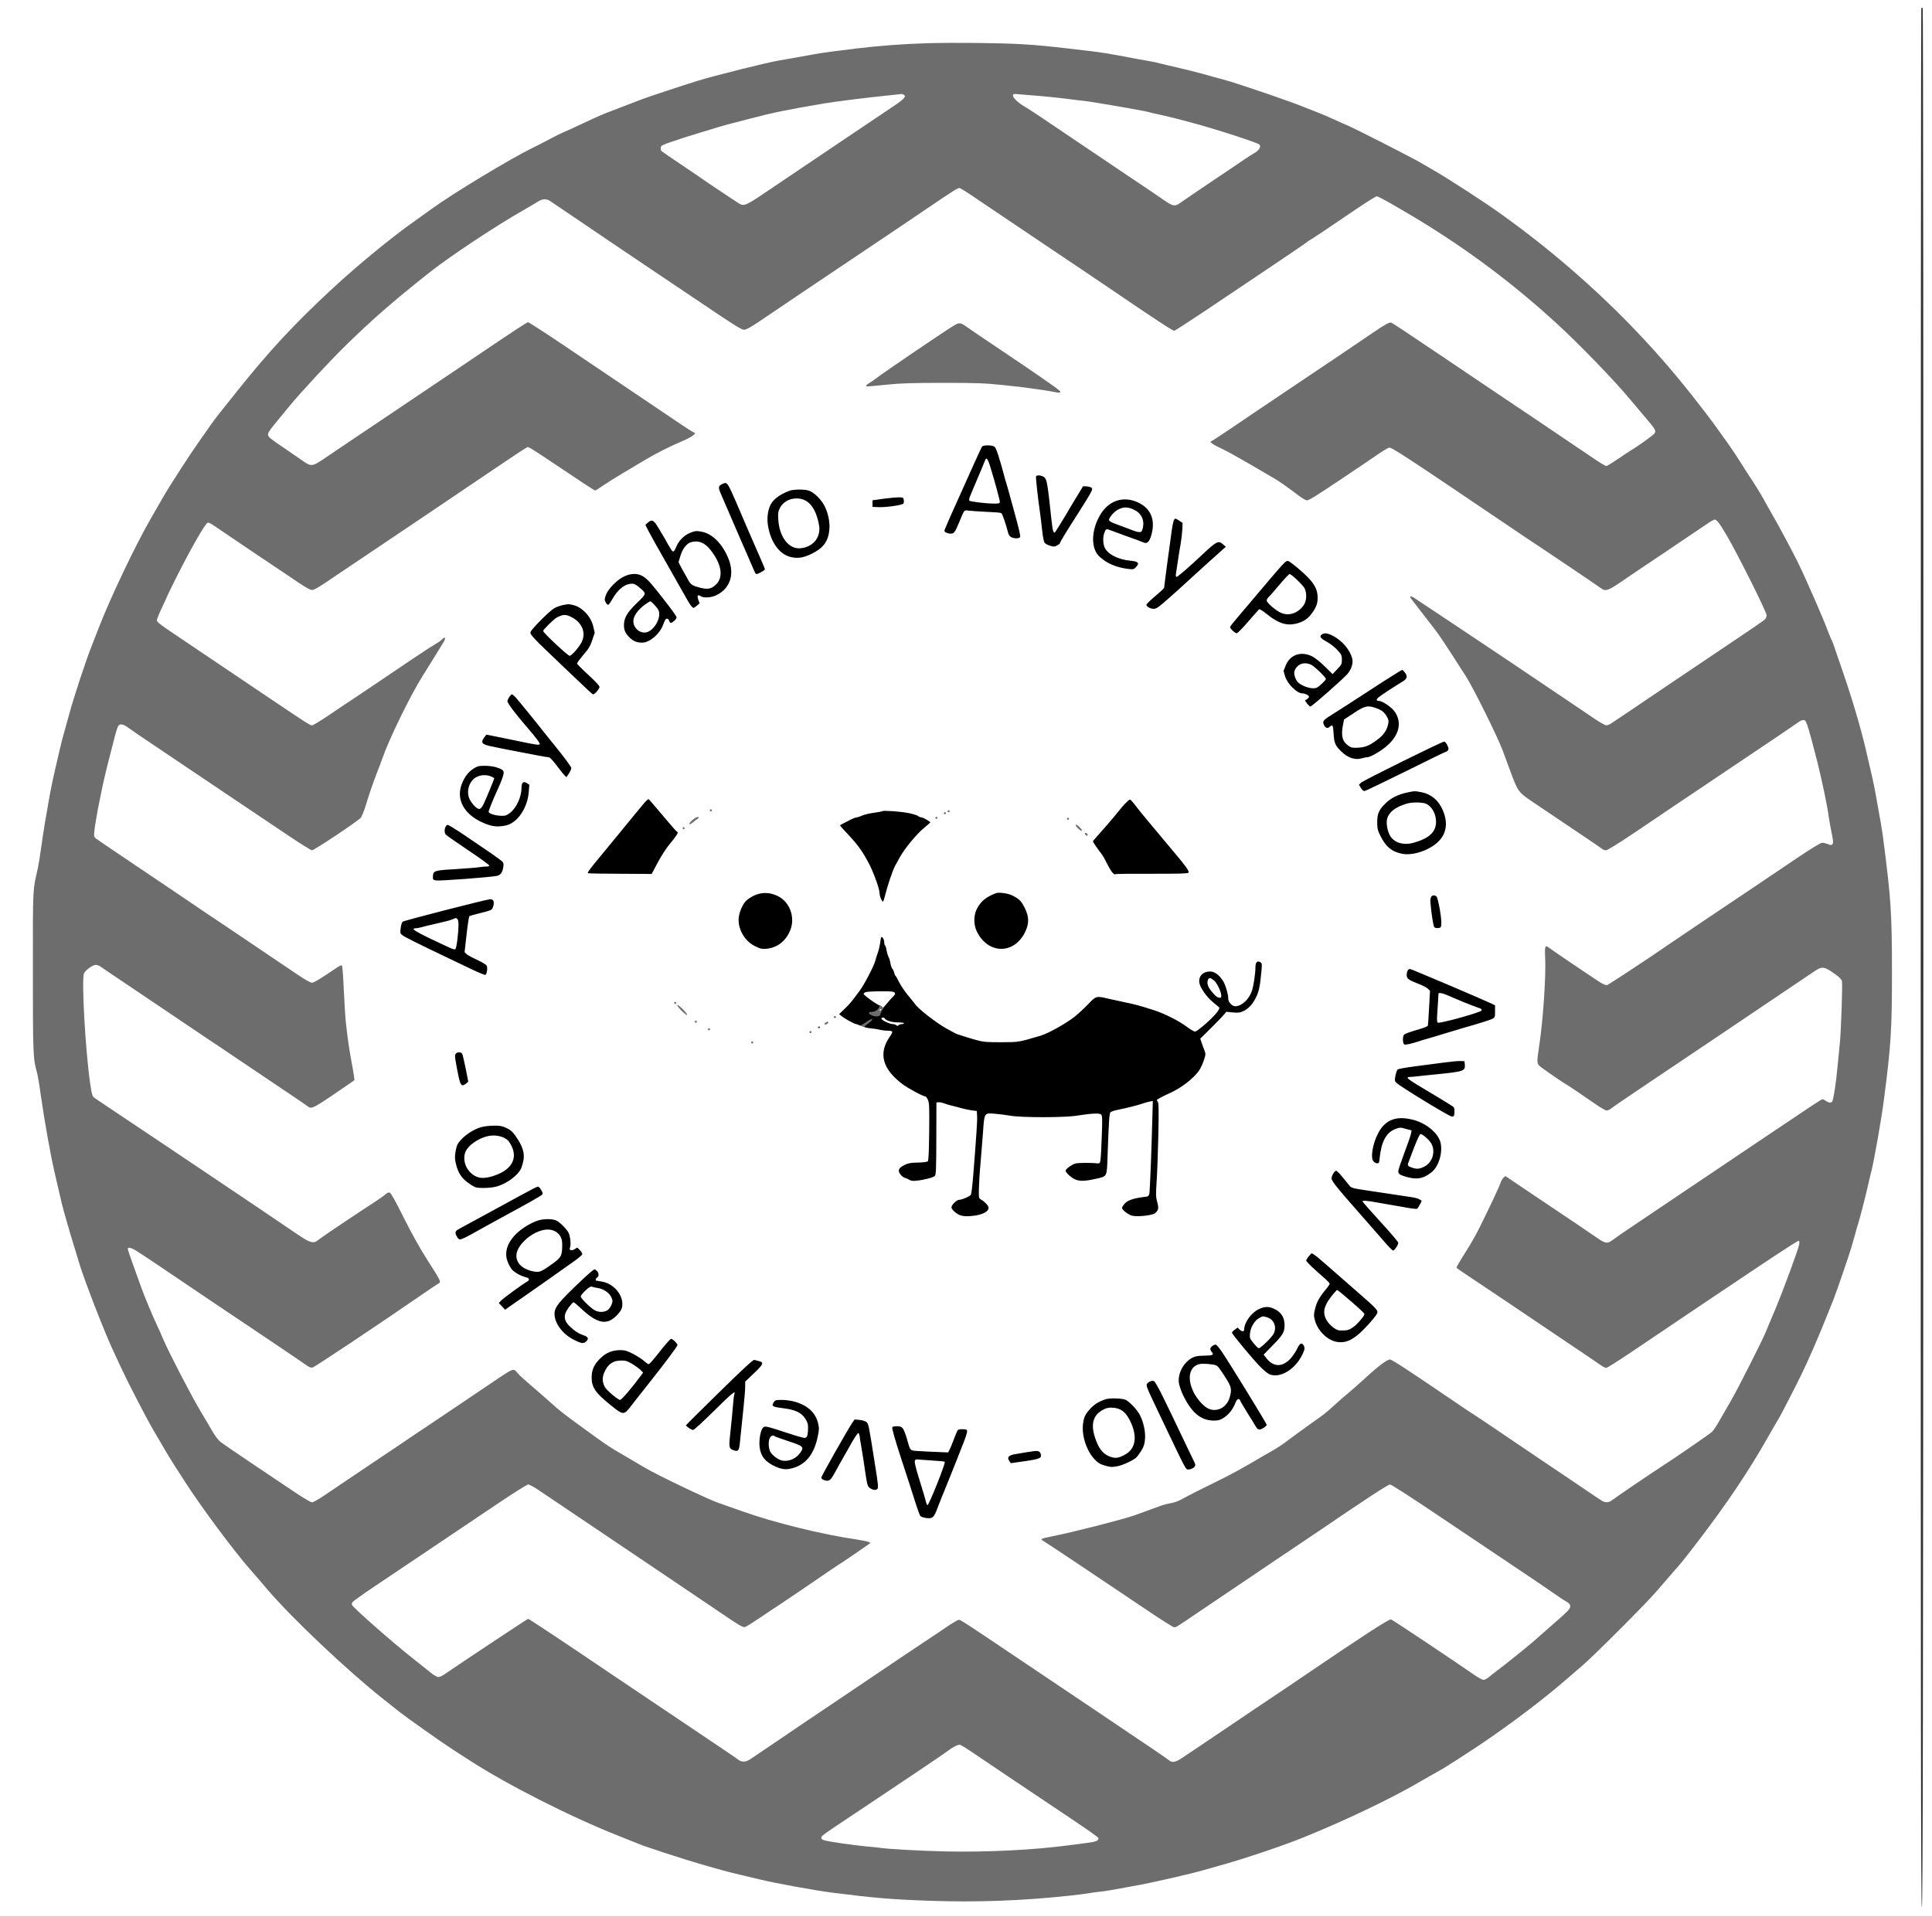 <?xml version="1.0" standalone="no"?>
<!DOCTYPE svg PUBLIC "-//W3C//DTD SVG 1.1//EN"
 "http://www.w3.org/Graphics/SVG/1.1/DTD/svg11.dtd">
<!-- Created with svg_stack (http://github.com/astraw/svg_stack) -->
<svg xmlns:sodipodi="http://sodipodi.sourceforge.net/DTD/sodipodi-0.dtd" xmlns="http://www.w3.org/2000/svg" version="1.1" width="1028.0" height="1020.0">
  <rect width="100%" height="100%" fill="#333333" stroke="none"/>
  <defs/>
  <g id="id0:id0" transform="matrix(1.25,0,0,1.25,0.0,0.0)"><g transform="translate(0,816) scale(0.04,-0.04)" fill="#6d6d6d" stroke="none">
<path d="M20460 20329 c0 -5 5 -7 10 -4 6 3 10 8 10 11 0 2 -4 4 -10 4 -5 0 -10 -5 -10 -11z"/>
<path d="M9900 19960 c-394 -11 -892 -59 -1210 -116 -74 -13 -162 -28 -195 -33 -86 -12 -222 -39 -360 -71 -66 -16 -163 -38 -215 -50 -346 -79 -909 -255 -1250 -389 -85 -34 -180 -71 -210 -82 -324 -126 -1168 -557 -1403 -717 -23 -16 -109 -71 -191 -122 -310 -193 -752 -524 -1111 -834 -355 -305 -760 -713 -1040 -1046 -22 -27 -72 -86 -111 -132 -38 -45 -99 -121 -135 -167 -142 -185 -237 -312 -299 -399 -36 -51 -87 -123 -115 -161 -27 -38 -68 -97 -89 -132 -21 -35 -74 -118 -116 -184 -42 -66 -102 -163 -132 -215 -30 -52 -77 -131 -103 -175 -47 -79 -133 -242 -265 -505 -246 -489 -483 -1099 -634 -1635 -14 -49 -34 -121 -45 -160 -11 -38 -36 -140 -55 -225 -20 -85 -41 -173 -47 -194 -13 -46 -43 -197 -64 -316 -52 -294 -66 -378 -81 -490 -20 -149 -35 -226 -65 -340 l-23 -85 -3 -865 c-4 -900 -1 -1000 37 -1124 18 -56 59 -304 75 -451 3 -33 10 -76 15 -95 5 -20 21 -101 35 -180 33 -191 59 -319 80 -405 9 -38 28 -117 42 -175 22 -97 68 -267 145 -544 17 -60 37 -120 44 -135 8 -14 14 -30 14 -36 0 -10 79 -237 136 -390 60 -162 160 -407 233 -570 84 -188 331 -681 406 -811 127 -220 403 -664 459 -740 17 -22 56 -76 86 -119 60 -86 224 -305 338 -453 39 -52 122 -152 184 -224 62 -72 148 -172 192 -222 192 -223 715 -731 997 -967 301 -254 727 -570 996 -741 32 -20 110 -69 173 -110 63 -41 147 -92 185 -113 39 -21 122 -68 185 -105 280 -163 791 -409 1125 -541 83 -33 161 -66 175 -73 14 -8 126 -48 250 -90 124 -42 245 -83 270 -92 25 -8 92 -29 150 -45 58 -17 134 -39 170 -49 184 -53 257 -72 380 -100 74 -17 169 -40 210 -50 41 -11 136 -30 210 -44 74 -14 185 -34 245 -45 99 -19 339 -53 470 -67 28 -3 104 -12 170 -19 290 -34 579 -48 1020 -48 493 0 688 10 1180 62 274 29 717 105 1005 173 273 63 369 88 530 135 30 9 69 19 85 23 110 27 719 230 764 255 14 8 80 35 146 61 66 26 185 76 265 112 80 35 177 78 215 95 120 53 565 281 680 349 61 36 151 87 200 115 50 28 134 79 187 114 54 35 134 87 178 114 45 28 113 73 150 100 38 28 115 82 170 120 55 39 158 114 228 168 70 53 170 130 222 170 52 39 119 95 150 122 30 28 96 84 145 125 344 285 939 901 1235 1279 403 515 600 805 888 1301 139 241 335 623 415 810 25 58 58 134 75 170 100 215 314 798 383 1040 66 231 82 287 100 345 10 33 25 92 33 130 9 39 30 129 46 200 17 72 37 162 45 200 13 73 34 181 65 350 65 346 116 858 131 1310 19 612 -7 1161 -82 1710 -18 137 -32 219 -90 540 -19 110 -65 315 -100 454 -10 41 -19 82 -19 91 0 9 -11 52 -24 96 -14 43 -48 160 -76 259 -65 225 -180 570 -232 695 -22 52 -56 142 -77 200 -95 258 -412 914 -583 1205 -22 39 -54 95 -71 124 -69 129 -282 459 -421 655 -185 260 -160 227 -427 571 -34 44 -96 118 -138 165 -42 47 -119 135 -171 195 -117 137 -550 575 -702 712 -339 304 -584 502 -937 756 -211 152 -199 143 -271 189 -502 320 -632 395 -1035 599 -254 129 -522 253 -680 314 -353 136 -446 170 -700 253 -305 99 -506 156 -770 218 -60 14 -155 36 -210 49 -99 23 -120 27 -345 66 -63 11 -146 26 -185 34 -38 8 -116 19 -172 25 -56 6 -128 15 -160 21 -117 20 -584 58 -773 64 -397 11 -541 12 -800 5z m1216 -605 c111 -8 208 -17 215 -19 8 -3 75 -12 149 -21 120 -15 283 -41 565 -90 111 -19 341 -70 415 -92 30 -9 80 -22 110 -29 219 -52 790 -230 814 -254 14 -14 -17 -44 -99 -99 -346 -230 -688 -461 -723 -488 -24 -18 -53 -33 -65 -33 -12 0 -59 26 -104 58 -45 31 -108 74 -140 94 -32 20 -98 64 -148 98 -113 79 -750 508 -1035 697 -207 138 -255 177 -243 196 3 5 24 7 47 3 22 -3 132 -13 242 -21z m-1540 4 c9 -15 -17 -35 -269 -204 -117 -78 -315 -211 -440 -296 -125 -85 -259 -174 -296 -199 -105 -68 -551 -370 -595 -402 -21 -15 -47 -28 -56 -28 -9 0 -118 68 -241 151 -123 83 -315 211 -426 286 -112 74 -203 141 -203 148 0 7 6 17 13 23 20 17 461 159 657 212 47 12 111 31 143 41 31 11 64 19 72 19 8 0 54 11 102 24 310 85 891 182 1318 221 187 16 213 17 221 4z m676 -1002 c37 -22 73 -46 548 -368 140 -95 413 -278 605 -407 193 -129 384 -258 425 -287 211 -146 619 -415 643 -424 32 -13 49 -7 107 34 43 31 240 163 965 650 295 198 642 432 975 657 63 43 122 78 130 78 13 0 78 -35 305 -165 210 -120 619 -390 831 -547 494 -367 923 -754 1345 -1213 170 -185 469 -539 469 -555 0 -14 -75 -71 -215 -163 -71 -47 -164 -108 -205 -137 -86 -59 -97 -59 -175 -1 -46 36 -257 178 -1036 701 -168 113 -407 273 -530 356 -123 83 -315 212 -427 287 -111 76 -210 137 -220 137 -10 0 -177 -108 -372 -240 -195 -131 -526 -354 -735 -494 -209 -141 -470 -316 -580 -391 -110 -74 -208 -135 -217 -135 -9 0 -24 -8 -33 -17 -16 -16 -16 -18 1 -31 11 -8 62 -35 114 -60 180 -87 615 -345 755 -447 133 -98 176 -125 200 -125 12 0 46 19 77 43 47 36 694 475 761 516 32 19 41 14 375 -211 152 -102 441 -297 642 -433 578 -389 976 -657 1034 -695 126 -82 226 -151 231 -160 4 -6 22 -10 42 -10 30 0 69 22 217 122 100 67 316 213 481 324 165 110 335 225 378 255 63 43 81 51 95 43 32 -20 182 -287 352 -627 94 -186 170 -349 170 -361 0 -31 -32 -58 -225 -186 -93 -62 -264 -177 -380 -255 -115 -78 -307 -207 -425 -287 -118 -79 -310 -208 -426 -286 -115 -78 -219 -142 -231 -142 -11 0 -38 12 -59 27 -60 41 -330 223 -768 517 -219 147 -424 286 -455 307 -31 22 -105 73 -166 113 -340 224 -545 365 -677 466 -14 11 -31 20 -36 20 -30 0 -15 -28 60 -120 46 -56 97 -121 113 -144 17 -24 46 -63 66 -87 64 -78 171 -222 214 -289 154 -237 300 -482 348 -580 30 -63 89 -185 131 -270 41 -85 91 -198 110 -250 19 -52 44 -120 56 -150 12 -30 37 -98 56 -150 33 -89 88 -190 103 -190 8 0 171 -108 406 -269 93 -64 191 -129 217 -146 26 -16 95 -63 153 -102 59 -40 116 -73 129 -73 13 0 41 12 62 27 21 15 95 64 164 109 69 46 143 96 165 112 22 16 213 145 425 287 212 143 531 357 710 478 179 120 361 242 405 272 44 29 97 65 117 80 20 15 42 24 48 20 22 -14 54 -113 112 -350 11 -44 29 -116 39 -160 34 -137 89 -405 105 -505 7 -52 20 -131 28 -175 16 -85 11 -104 -22 -86 -51 27 -86 15 -224 -80 -73 -50 -258 -175 -411 -277 -153 -103 -305 -205 -337 -227 -33 -22 -225 -151 -427 -287 -202 -136 -399 -269 -438 -295 -212 -148 -509 -343 -521 -343 -13 0 -401 257 -562 372 -45 33 -88 58 -96 55 -9 -4 -11 -34 -9 -125 7 -229 -25 -695 -67 -972 -27 -185 -27 -194 13 -223 17 -13 172 -118 342 -232 171 -114 321 -216 334 -226 13 -11 31 -19 41 -19 16 0 144 83 595 388 110 75 349 235 530 357 631 424 891 599 1022 688 154 105 161 106 263 36 96 -65 93 -57 85 -291 -13 -413 -73 -1010 -104 -1041 -7 -7 -22 -5 -50 8 l-40 18 -43 -26 c-47 -29 -48 -29 -294 -196 -354 -239 -767 -517 -1514 -1019 -184 -124 -355 -240 -379 -259 -24 -18 -52 -33 -62 -33 -10 0 -101 56 -201 123 -101 68 -302 204 -448 302 -146 98 -290 195 -320 216 -30 20 -66 49 -79 63 -14 14 -29 26 -35 26 -12 0 -66 -90 -66 -110 0 -12 -75 -170 -222 -470 -34 -69 -97 -181 -141 -249 -44 -69 -87 -140 -96 -159 l-16 -34 20 -15 c22 -15 393 -262 456 -303 21 -14 141 -94 266 -179 125 -85 343 -232 483 -326 140 -94 282 -190 314 -213 66 -46 92 -51 127 -23 29 23 214 148 539 365 135 91 358 240 495 333 599 404 913 613 923 613 30 0 27 -14 -63 -265 -25 -71 -54 -156 -65 -187 -11 -32 -43 -111 -71 -175 -28 -65 -73 -170 -99 -233 -105 -255 -494 -994 -580 -1103 -13 -16 -55 -50 -94 -76 -39 -26 -177 -119 -306 -206 -129 -88 -324 -219 -433 -292 -109 -73 -213 -144 -231 -158 -61 -46 -34 -60 -521 270 -97 66 -221 149 -275 185 -95 63 -350 235 -515 349 -44 30 -89 60 -100 68 -122 79 -816 546 -875 588 -25 18 -54 35 -66 39 -32 10 -99 -40 -309 -229 -55 -50 -147 -131 -205 -180 -58 -49 -127 -110 -155 -135 -27 -26 -81 -68 -119 -96 -38 -27 -88 -62 -111 -79 -23 -16 -102 -73 -176 -126 -74 -53 -186 -127 -249 -164 -304 -179 -428 -247 -581 -319 -91 -42 -210 -102 -265 -132 -58 -33 -126 -62 -164 -70 -36 -9 -87 -24 -115 -34 -27 -10 -90 -32 -140 -49 -49 -17 -121 -43 -160 -57 -87 -33 -655 -179 -790 -204 -185 -34 -225 -44 -225 -57 0 -7 21 -24 48 -37 26 -13 83 -48 127 -78 74 -51 480 -324 1000 -673 121 -81 227 -154 236 -161 31 -27 69 -16 153 44 45 32 135 94 201 139 66 44 206 138 310 208 105 71 251 169 325 218 74 49 146 97 160 106 191 132 1017 688 1146 771 16 11 38 20 49 20 17 0 129 -73 720 -472 138 -93 410 -276 605 -407 571 -383 570 -382 570 -401 0 -15 -208 -213 -285 -271 -16 -12 -55 -46 -85 -75 -115 -110 -517 -417 -539 -411 -14 3 -568 371 -894 594 -43 29 -86 53 -96 53 -10 0 -36 -13 -57 -28 -21 -16 -212 -145 -424 -287 -212 -142 -540 -364 -730 -491 -190 -128 -482 -325 -650 -437 -168 -113 -329 -222 -358 -243 -64 -45 -98 -47 -150 -6 -20 16 -62 46 -92 65 -30 20 -152 102 -270 182 -118 80 -372 252 -565 381 -192 129 -523 352 -735 495 -212 143 -422 284 -468 315 l-82 55 -40 -23 c-22 -13 -139 -90 -260 -173 -121 -82 -248 -168 -283 -190 -34 -22 -125 -83 -202 -136 -77 -53 -273 -185 -435 -294 -666 -447 -938 -631 -987 -667 -33 -24 -63 -38 -82 -38 -23 0 -89 39 -258 154 -126 84 -295 199 -378 255 -82 56 -267 180 -410 275 -143 96 -341 229 -440 296 -99 68 -295 199 -435 293 -140 94 -278 188 -307 209 -29 21 -60 38 -70 38 -10 0 -58 -28 -108 -61 -429 -291 -820 -550 -839 -555 -17 -4 -44 11 -113 63 -303 228 -807 670 -796 698 2 8 66 56 141 106 76 51 288 194 472 318 184 124 434 292 555 373 566 382 668 448 685 448 18 0 153 -89 805 -528 127 -86 372 -251 545 -367 173 -116 340 -229 370 -250 30 -21 143 -97 250 -169 107 -71 218 -147 247 -168 29 -21 64 -38 78 -38 16 0 124 67 308 192 155 105 426 288 602 407 176 118 346 232 377 253 31 21 64 38 72 38 25 0 46 12 46 25 0 18 -42 31 -162 50 -57 9 -141 23 -188 31 -47 8 -112 19 -145 25 -103 17 -655 158 -760 194 -111 38 -270 94 -415 148 -52 19 -148 60 -214 91 -65 31 -120 56 -121 56 -12 0 -345 166 -415 206 -286 165 -408 241 -548 341 -301 215 -343 246 -407 302 -35 31 -126 110 -202 175 -76 66 -170 151 -209 188 -40 37 -76 68 -81 68 -6 0 -28 -13 -49 -28 -88 -64 -565 -386 -634 -429 -19 -12 -66 -43 -105 -70 -38 -27 -243 -165 -455 -307 -212 -143 -482 -325 -600 -404 -118 -80 -226 -153 -239 -163 -30 -24 -72 -24 -102 -1 -25 19 -369 252 -729 492 l-205 138 -94 158 c-51 88 -104 175 -116 194 -86 136 -311 581 -410 810 -35 80 -86 199 -115 265 -29 66 -62 149 -75 185 -13 36 -37 103 -54 150 -110 299 -114 293 100 147 63 -42 146 -98 184 -124 39 -25 160 -107 270 -181 110 -75 344 -232 520 -350 489 -328 687 -463 718 -489 16 -13 38 -23 51 -23 12 0 66 31 121 68 55 38 298 201 540 363 242 163 490 329 550 371 61 41 125 81 142 89 37 16 47 32 34 57 -5 9 -12 24 -15 32 -3 8 -46 78 -95 155 -140 218 -172 274 -290 514 -104 211 -140 271 -165 271 -5 0 -24 -13 -41 -29 -16 -16 -129 -95 -250 -177 -121 -81 -273 -184 -338 -228 -64 -45 -134 -89 -153 -100 -43 -22 -55 -18 -174 67 -69 49 -286 195 -995 672 -148 100 -416 280 -595 400 -179 120 -374 251 -435 291 -174 115 -158 95 -178 230 -9 66 -19 153 -22 194 -3 41 -13 131 -20 200 -17 144 -37 725 -27 763 9 32 77 87 107 87 21 0 220 -130 715 -465 96 -65 337 -227 535 -360 437 -293 730 -491 888 -599 171 -117 160 -113 213 -79 132 84 401 268 412 282 15 18 12 47 -20 206 -11 55 -26 150 -33 210 -7 61 -18 146 -24 190 -7 44 -17 214 -24 377 -7 164 -16 300 -19 304 -4 3 -28 -12 -55 -34 -87 -71 -259 -182 -283 -182 -22 0 -75 34 -364 230 -44 31 -254 172 -466 315 -490 329 -797 536 -1030 694 -102 68 -205 138 -230 154 -223 148 -225 150 -211 203 6 22 19 93 30 159 37 223 118 589 170 765 11 36 23 81 26 100 10 50 33 90 51 90 9 0 50 -24 92 -54 80 -55 322 -219 937 -631 198 -133 498 -335 667 -449 170 -113 317 -206 327 -206 24 0 485 306 525 348 24 26 86 181 86 218 0 11 95 273 149 412 17 42 46 119 66 171 41 105 270 570 320 646 52 80 206 327 226 362 10 17 47 75 84 129 36 53 64 99 61 101 -2 3 -42 -24 -88 -59 -45 -36 -114 -85 -153 -111 -38 -25 -101 -68 -140 -95 -38 -26 -257 -173 -485 -327 -228 -153 -464 -311 -523 -352 -59 -40 -117 -73 -127 -73 -11 0 -97 53 -192 117 -95 64 -321 216 -503 338 -974 653 -935 626 -935 651 0 33 294 631 400 814 118 203 126 211 184 167 17 -13 182 -125 366 -249 184 -123 406 -272 493 -331 169 -115 200 -126 248 -88 31 24 170 119 619 419 201 135 401 270 445 300 100 70 93 64 260 176 77 52 312 210 522 351 298 200 387 255 403 250 12 -4 138 -85 280 -181 349 -233 379 -254 386 -265 12 -20 52 -6 119 41 39 27 129 84 200 126 419 251 415 248 610 334 66 29 126 58 134 64 8 6 28 15 45 21 44 14 38 35 -19 64 -27 15 -106 64 -175 111 -163 111 -723 487 -1142 769 -183 123 -354 239 -379 257 -26 19 -55 34 -66 34 -19 0 -109 -58 -558 -363 -216 -146 -618 -416 -820 -550 -49 -33 -124 -84 -165 -112 -41 -29 -194 -132 -340 -230 -146 -98 -294 -198 -329 -223 -36 -26 -74 -45 -90 -45 -17 0 -87 41 -201 118 -216 146 -250 172 -250 193 0 9 17 36 38 61 21 25 78 96 127 156 430 534 1052 1126 1640 1560 55 41 111 83 125 93 65 49 438 297 545 362 267 162 426 250 453 250 18 0 75 -33 167 -97 186 -127 793 -536 955 -643 71 -47 177 -118 237 -159 510 -348 731 -491 761 -491 32 0 54 14 617 395 99 67 344 232 545 367 201 135 464 311 585 393 491 331 523 351 545 354 3 0 22 -9 42 -22z m148 -16665 c241 -164 723 -487 975 -655 269 -180 289 -195 274 -213 -6 -8 -21 -14 -33 -14 -11 0 -79 -8 -151 -19 -600 -91 -1471 -105 -2150 -37 -319 33 -550 71 -549 91 0 6 165 120 366 255 454 305 914 614 993 668 33 23 69 42 80 42 10 0 98 -53 195 -118z"/>
<path d="M10164 16967 c-12 -6 -100 -65 -195 -130 -96 -65 -271 -184 -389 -263 -118 -80 -236 -159 -262 -177 -94 -64 -114 -76 -160 -98 -53 -24 -67 -56 -20 -45 15 3 122 16 237 27 156 16 309 22 595 26 360 4 403 3 657 -21 291 -28 486 -54 720 -98 64 -12 67 -12 70 -1 3 8 -4 13 -73 48 -21 11 -122 76 -224 145 -328 221 -562 379 -695 467 -71 48 -143 97 -158 110 -31 25 -71 29 -103 10z"/>
<path d="M14866 14175 c4 -8 15 -15 25 -15 23 0 25 16 3 24 -25 10 -34 7 -28 -9z"/>
<path d="M8003 11923 c-36 -5 -46 -23 -13 -23 11 0 23 -7 26 -15 5 -12 27 -15 114 -15 87 0 109 3 114 15 3 8 15 15 26 15 27 0 26 16 -2 24 -25 6 -211 5 -265 -1z"/>
<path d="M10553 11923 c-29 -6 -30 -23 -3 -23 11 0 23 -7 26 -15 9 -23 212 -22 229 2 14 19 50 10 42 -11 -9 -24 22 -27 44 -5 17 17 19 23 8 30 -8 5 -21 8 -29 7 -8 -2 -22 2 -30 7 -16 10 -248 17 -287 8z"/>
<path d="M7874 11900 c-12 -4 -24 -16 -28 -26 -6 -16 -8 -16 -26 1 l-20 18 -37 -17 c-21 -10 -44 -27 -52 -38 -13 -19 -15 -19 -26 -4 -11 15 -16 14 -65 -6 -29 -12 -76 -34 -104 -50 -28 -15 -68 -37 -89 -48 -56 -31 -185 -137 -192 -159 -11 -36 15 -67 32 -37 23 39 194 162 291 209 29 14 48 28 42 32 -6 3 -8 11 -4 16 4 6 11 6 19 -1 15 -12 46 -7 120 20 45 16 85 26 183 45 27 6 33 11 30 28 -3 24 -38 32 -74 17z"/>
<path d="M8317 11904 c-20 -21 0 -54 33 -54 10 0 34 39 28 45 -8 9 -54 15 -61 9z"/>
<path d="M10423 11903 c-14 -3 -20 -9 -16 -19 8 -22 -28 -30 -43 -9 l-14 18 -40 -19 c-22 -10 -40 -25 -40 -32 0 -19 -28 -26 -45 -12 -12 10 -24 9 -63 -5 -26 -10 -51 -21 -57 -25 -5 -4 -43 -24 -83 -45 -74 -38 -97 -61 -83 -84 11 -18 248 105 255 132 4 15 7 16 24 6 12 -7 27 -9 38 -4 11 4 25 7 32 6 6 -1 17 10 22 25 10 25 12 26 29 10 15 -14 23 -15 47 -5 16 7 38 11 49 10 12 -1 30 2 42 6 16 6 19 13 12 31 -8 21 -19 24 -66 15z"/>
<path d="M8436 11875 c-3 -8 -14 -15 -25 -15 -33 0 -33 -17 1 -24 22 -4 37 -1 50 11 18 16 19 16 25 -5 6 -26 25 -28 43 -7 15 19 15 19 -34 39 -47 20 -52 20 -60 1z"/>
<path d="M10956 11875 c-3 -8 -12 -15 -21 -15 -23 0 -18 -17 7 -23 13 -4 29 0 39 9 14 13 18 12 31 -7 12 -19 16 -20 36 -8 30 19 28 28 -8 36 -17 3 -33 10 -36 14 -9 15 -41 10 -48 -6z"/>
<path d="M11091 11829 c-28 -23 -20 -39 10 -21 18 11 21 11 26 -6 3 -11 26 -29 56 -43 97 -43 220 -130 332 -233 78 -72 87 -78 101 -64 15 14 12 20 -22 57 -81 91 -263 227 -354 267 -19 8 -55 26 -80 39 l-45 23 -24 -19z"/>
<path d="M8563 11828 c-27 -13 -29 -24 -7 -32 10 -4 22 1 30 11 13 17 14 17 20 -3 4 -14 29 -33 70 -53 35 -17 66 -31 70 -31 3 0 37 -20 74 -45 37 -25 70 -45 73 -45 3 0 8 7 11 16 10 27 -12 53 -72 82 -31 16 -74 39 -96 51 -21 12 -45 20 -52 17 -22 -8 -29 -6 -26 9 1 7 -12 18 -29 24 -37 13 -37 13 -66 -1z"/>
<path d="M6822 10527 c3 -51 10 -102 16 -113 6 -12 15 -56 21 -98 5 -45 16 -85 25 -95 9 -10 16 -35 16 -60 0 -31 7 -51 25 -73 14 -16 25 -37 25 -47 0 -10 9 -26 20 -36 11 -10 20 -26 20 -35 0 -10 7 -23 15 -30 8 -6 17 -22 21 -33 23 -75 258 -332 375 -408 84 -56 159 -97 228 -126 49 -21 56 -21 71 -8 18 17 32 11 24 -10 -4 -9 13 -19 51 -31 54 -17 57 -17 67 -1 11 20 30 14 22 -7 -6 -16 7 -19 121 -36 83 -13 229 -7 316 11 35 8 49 16 53 32 l6 22 15 -19 c10 -13 21 -17 39 -12 27 7 36 26 12 26 -7 0 -19 7 -26 15 -10 12 -17 12 -34 3 -28 -15 -55 -18 -230 -24 -131 -5 -161 -3 -239 16 -82 20 -91 21 -99 6 -11 -19 -30 -12 -22 8 3 8 -11 19 -41 31 l-46 17 -14 -18 -15 -19 -5 20 c-4 14 -48 44 -122 85 -155 87 -320 232 -402 354 -71 106 -81 122 -81 136 0 8 -9 26 -20 40 -11 14 -20 31 -20 38 0 7 -9 25 -20 40 -11 15 -23 50 -27 77 -4 30 -13 55 -23 62 -12 8 -19 32 -23 70 -3 32 -13 83 -21 113 -9 30 -16 89 -16 132 l0 78 -31 0 -32 0 5 -93z"/>
<path d="M11898 10346 c-12 -8 -18 -27 -18 -50 0 -35 2 -37 27 -34 21 2 29 10 36 37 14 56 -6 77 -45 47z"/>
<path d="M9350 9707 c-8 -7 -20 -21 -26 -32 -8 -15 -23 -21 -60 -23 -105 -5 -118 -19 -52 -53 l42 -22 -34 -29 c-19 -16 -45 -31 -58 -35 -40 -10 -25 -46 26 -62 38 -12 45 -11 62 4 10 9 16 23 14 30 -3 7 3 19 14 26 10 8 24 24 31 37 15 28 35 28 58 -1 34 -42 112 -75 181 -75 58 0 64 2 92 34 16 19 30 39 30 44 0 18 -20 20 -45 4 -19 -12 -23 -20 -15 -29 17 -20 -3 -26 -33 -10 -23 12 -31 12 -57 -2 -32 -15 -66 -11 -55 7 4 6 1 9 -7 8 -7 -2 -12 4 -10 14 2 11 -9 23 -28 33 -33 17 -38 39 -15 69 8 11 15 32 15 48 0 24 -4 28 -27 28 -16 0 -35 -6 -43 -13z"/>
<path d="M8851 9586 c-13 -14 -81 -57 -151 -97 -85 -48 -130 -79 -134 -93 -6 -20 -7 -20 -20 -3 -7 9 -18 17 -23 17 -8 0 -71 -27 -81 -36 -6 -4 22 -44 31 -44 4 0 12 12 18 26 9 25 11 25 27 11 16 -14 22 -14 76 8 32 13 84 39 115 58 31 19 72 42 92 51 51 24 111 82 107 103 -5 27 -31 27 -57 -1z"/>
</g>
</g>
  <g id="id1:id1" transform="matrix(1.25,0,0,1.25,0.0,0.0)"><g transform="translate(0,816) scale(0.04,-0.04)" fill="#000000" stroke="none">
<path d="M11270 16230 c0 -5 11 -10 25 -10 14 0 25 5 25 10 0 6 -11 10 -25 10 -14 0 -25 -4 -25 -10z"/>
<path d="M10448 15668 c-15 -11 -106 -206 -260 -558 -28 -63 -69 -155 -93 -205 -65 -140 -72 -162 -55 -179 8 -8 45 -17 81 -21 l67 -7 16 33 c9 17 16 38 16 45 0 11 20 51 47 97 3 4 11 3 18 -3 19 -16 42 -2 54 31 l10 29 94 0 c61 0 107 -5 130 -15 20 -8 43 -12 51 -9 9 3 21 -4 30 -18 14 -22 48 -122 60 -180 9 -38 52 -58 125 -58 l61 0 -6 48 c-4 26 -11 51 -15 57 -5 5 -9 19 -9 31 0 13 -4 26 -10 29 -5 3 -10 21 -10 40 0 19 -4 37 -10 40 -5 3 -10 17 -10 30 0 13 -4 27 -10 30 -5 3 -10 21 -10 40 0 19 -4 37 -10 40 -5 3 -10 17 -10 30 0 13 -4 27 -10 30 -5 3 -10 21 -10 40 0 19 -4 37 -10 40 -5 3 -10 21 -10 40 0 19 -4 37 -10 40 -5 3 -10 17 -10 30 0 13 -4 27 -10 30 -5 3 -10 21 -10 40 0 19 -4 37 -10 40 -5 3 -10 19 -10 35 0 16 -4 32 -10 35 -5 3 -10 17 -10 31 0 13 -4 32 -9 42 -5 9 -17 36 -26 59 -10 23 -26 50 -36 59 -24 21 -128 30 -151 12z m96 -330 c2 -7 13 -44 25 -83 31 -102 49 -179 44 -188 -5 -8 -178 -1 -193 8 -6 3 -10 19 -10 36 0 29 -13 39 -25 19 -4 -6 -11 -8 -16 -4 -6 3 -5 12 3 21 7 9 12 19 12 22 -6 24 62 126 85 129 12 2 21 9 21 16 0 29 47 49 54 24z"/>
<path d="M11011 15342 c-6 -12 1 -105 24 -292 47 -378 54 -430 61 -441 6 -10 87 -50 127 -63 32 -10 97 36 97 69 0 12 9 30 20 40 11 10 20 24 20 30 0 7 7 18 15 25 9 7 25 32 35 55 10 23 26 48 35 55 8 7 15 18 15 25 0 6 9 20 20 30 11 10 20 24 20 30 0 7 7 18 15 25 9 7 25 32 35 55 10 23 26 48 35 55 8 7 15 17 15 23 0 6 8 19 17 29 9 10 18 28 19 41 2 12 6 36 10 54 7 36 -6 46 -72 56 -50 8 -61 -2 -135 -128 -70 -120 -167 -265 -178 -265 -5 0 -11 -10 -14 -22 -5 -17 -9 -19 -21 -9 -10 8 -16 40 -20 94 -3 45 -8 120 -12 167 -3 47 -10 89 -15 95 -5 5 -9 32 -9 60 0 60 -19 91 -66 111 -46 19 -81 18 -93 -4z"/>
<path d="M7670 15261 c-19 -10 -36 -27 -38 -38 -3 -22 41 -133 198 -493 56 -129 123 -284 149 -345 l48 -110 32 -3 c18 -2 52 6 76 17 50 24 51 29 3 131 -17 36 -38 83 -48 105 -10 22 -27 61 -39 87 -12 26 -21 52 -21 57 0 5 -13 35 -30 66 -16 31 -30 63 -30 71 0 7 -9 29 -20 49 -11 20 -20 41 -20 48 0 10 -52 123 -91 199 -5 10 -9 22 -9 27 0 9 -63 118 -80 139 -15 17 -40 15 -80 -7z"/>
<path d="M8397 15195 c-137 -51 -216 -128 -238 -234 -30 -144 25 -338 123 -438 29 -29 58 -53 65 -53 7 0 21 -4 31 -9 70 -36 163 -49 183 -25 7 8 19 12 27 9 8 -3 24 3 34 12 11 10 22 17 24 15 20 -14 180 110 168 129 -2 4 0 10 6 14 5 3 10 16 10 29 0 12 5 27 12 34 14 14 12 222 -3 237 -5 5 -9 16 -9 25 0 33 -53 124 -102 176 -63 67 -129 94 -226 93 -37 0 -84 -7 -105 -14z m148 -135 c4 -6 24 -22 45 -35 89 -56 140 -261 88 -350 -28 -47 -87 -83 -149 -91 -34 -4 -54 0 -89 18 -38 20 -50 35 -87 107 l-43 83 0 87 c0 83 2 89 28 114 15 15 33 27 38 27 6 0 21 11 34 25 19 21 33 25 76 25 29 0 56 -5 59 -10z"/>
<path d="M9415 15113 c-151 -19 -175 -37 -143 -107 13 -31 55 -41 125 -32 26 4 89 10 138 14 50 4 96 11 103 15 18 12 15 92 -4 111 -19 19 -56 19 -219 -1z"/>
<path d="M11900 15094 c-52 -14 -91 -36 -152 -87 -43 -36 -106 -165 -124 -254 -21 -104 -7 -202 37 -262 38 -53 168 -141 208 -141 16 0 32 -4 35 -9 6 -10 53 -19 134 -28 71 -7 92 11 92 77 0 56 -6 60 -87 60 -117 0 -220 54 -260 137 l-16 34 37 31 c29 24 34 33 25 44 -6 8 -8 14 -3 15 30 4 71 -5 101 -22 18 -10 40 -19 48 -19 8 0 30 -9 50 -20 20 -11 45 -20 56 -20 12 0 33 -8 47 -19 15 -10 43 -21 63 -25 30 -5 39 -2 64 24 16 16 26 33 22 36 -3 4 -1 16 5 28 7 13 10 61 9 125 -2 96 -5 108 -31 145 -40 60 -79 95 -130 121 -41 21 -65 27 -150 40 -14 2 -50 -3 -80 -11z m135 -134 c3 -5 14 -10 24 -10 21 0 62 -44 79 -83 16 -38 15 -68 -3 -94 l-15 -21 -57 20 c-103 35 -203 88 -203 107 0 28 61 79 100 84 64 7 69 7 75 -3z"/>
<path d="M12483 14888 c-15 -19 -22 -56 -43 -212 -10 -78 -31 -230 -46 -338 l-27 -197 -91 -78 c-50 -43 -92 -87 -94 -98 -3 -25 51 -63 105 -75 36 -9 40 -7 78 30 23 22 45 40 51 40 5 0 27 18 48 39 29 30 49 41 75 43 29 2 37 7 39 27 4 25 203 238 234 250 9 3 71 60 138 125 91 90 119 124 114 138 -7 24 -73 68 -101 68 -14 0 -69 -43 -155 -120 -134 -122 -241 -203 -252 -193 -10 10 -7 71 4 78 6 3 10 33 10 65 0 32 5 62 10 65 6 3 10 30 10 60 0 30 5 57 10 60 6 3 10 43 10 89 0 90 -4 98 -67 130 -38 19 -48 20 -60 4z"/>
<path d="M6887 14855 c-20 -14 -37 -32 -37 -39 0 -17 97 -194 310 -566 197 -345 194 -340 228 -339 45 1 87 32 87 64 0 25 5 29 55 42 30 7 67 11 83 7 24 -5 35 0 67 31 21 21 48 42 61 49 27 13 61 70 53 90 -3 8 -1 17 5 21 7 3 11 43 11 95 0 71 -4 97 -20 125 -11 20 -20 40 -20 46 0 21 -101 158 -147 199 -59 51 -83 64 -148 78 -54 12 -115 3 -164 -23 -31 -16 -114 -101 -131 -133 -16 -31 -27 -25 -59 33 -16 28 -37 64 -47 80 -10 17 -28 46 -39 64 -32 54 -76 101 -94 101 -9 0 -33 -11 -54 -25z m551 -254 c9 -5 30 -15 46 -22 82 -38 156 -160 163 -267 4 -59 2 -71 -19 -102 -35 -51 -89 -68 -163 -50 -64 15 -97 37 -118 78 -7 15 -18 36 -24 47 -21 38 -43 93 -43 108 0 9 -4 18 -9 21 -5 3 -7 25 -4 49 4 33 15 52 51 89 25 26 57 49 71 51 14 2 27 5 29 6 1 0 10 -3 20 -8z"/>
<path d="M13674 14433 c-16 -8 -45 -34 -64 -58 -19 -24 -69 -82 -110 -130 -41 -49 -91 -107 -110 -131 -19 -23 -93 -111 -165 -194 -168 -196 -160 -186 -147 -214 13 -30 68 -72 104 -81 23 -6 29 -3 37 16 5 13 30 44 55 69 25 24 46 49 46 55 0 22 65 73 100 77 29 5 46 -2 107 -43 40 -27 80 -49 91 -49 10 0 22 -4 27 -9 16 -15 160 -17 177 -3 8 6 18 9 21 5 22 -21 157 97 190 167 17 36 21 59 18 119 -2 41 -7 82 -11 90 -4 9 -14 29 -21 44 -7 15 -29 46 -48 69 -43 50 -226 204 -251 211 -10 2 -31 -2 -46 -10z m150 -253 c45 -40 71 -106 61 -157 -9 -51 -86 -129 -138 -138 -54 -10 -99 1 -148 39 l-43 33 3 49 c2 43 8 55 48 95 25 26 50 57 57 70 8 17 23 26 51 30 69 11 74 10 109 -21z"/>
<path d="M6631 14278 c-68 -35 -166 -131 -194 -190 -31 -66 -15 -132 34 -143 36 -8 45 -3 65 43 22 48 132 162 151 155 7 -3 20 0 28 7 12 10 21 8 49 -14 19 -14 39 -26 45 -26 6 0 15 -9 21 -20 9 -17 1 -29 -65 -91 -41 -39 -88 -95 -105 -123 -37 -66 -48 -147 -27 -198 23 -55 92 -125 130 -132 18 -3 52 -9 77 -13 37 -7 53 -4 89 14 55 27 108 78 128 123 27 58 42 70 88 70 55 0 98 41 87 82 -9 33 -268 363 -329 419 -86 79 -169 90 -272 37z m325 -363 c40 -41 45 -85 14 -144 -27 -53 -65 -81 -110 -81 -68 0 -108 81 -73 150 16 34 101 110 122 110 8 0 29 -16 47 -35z"/>
<path d="M6005 13980 c-66 -9 -89 -19 -161 -73 -51 -39 -182 -172 -206 -210 -17 -27 -6 -61 35 -106 23 -26 150 -150 282 -275 132 -125 260 -249 285 -275 62 -65 93 -72 136 -30 57 55 50 76 -66 189 l-100 98 6 49 c5 38 15 57 46 89 22 23 40 46 40 50 1 16 17 52 26 58 5 3 7 16 5 30 -3 13 0 27 6 30 14 9 15 123 1 131 -5 3 -10 15 -10 26 0 29 -65 122 -112 160 -35 28 -138 72 -157 68 -3 -1 -28 -5 -56 -9z m52 -170 c26 0 90 -51 111 -89 44 -78 17 -171 -70 -246 l-40 -34 -70 62 c-80 71 -148 152 -148 176 0 20 94 112 130 128 41 19 54 21 65 12 5 -5 15 -9 22 -9z"/>
<path d="M14056 13659 c-45 -35 -31 -67 45 -102 50 -23 133 -99 152 -139 20 -44 12 -78 -30 -128 l-35 -40 -80 75 c-135 127 -243 164 -337 115 -115 -58 -153 -196 -85 -307 29 -46 117 -124 162 -143 15 -7 22 -18 22 -37 0 -30 51 -93 75 -93 7 0 26 5 42 12 15 6 31 11 34 10 3 0 37 30 75 69 37 38 73 69 78 69 6 0 31 21 57 46 26 25 57 51 70 58 13 6 29 22 35 34 6 13 22 35 35 50 42 48 46 62 39 147 -8 100 -15 116 -83 190 -38 42 -77 72 -127 98 -83 42 -107 45 -144 16z m-94 -371 c52 -39 118 -105 118 -118 0 -7 -17 -28 -37 -47 -32 -29 -44 -34 -73 -30 -53 7 -125 43 -144 72 l-17 26 42 44 c23 24 46 51 51 59 12 21 24 20 60 -6z"/>
<path d="M14800 13217 c-96 -62 -244 -159 -420 -272 -52 -34 -135 -87 -185 -118 -132 -82 -135 -85 -135 -113 0 -41 35 -82 73 -86 l32 -3 6 -56 c9 -80 41 -139 110 -204 44 -40 68 -55 89 -55 16 0 32 -5 36 -11 4 -8 33 -9 90 -4 94 8 191 48 250 106 18 17 43 37 55 43 13 6 29 22 35 34 6 13 24 36 39 52 25 26 28 37 32 122 4 84 2 98 -20 140 -26 52 -95 131 -121 141 -13 5 -15 13 -10 29 7 24 62 77 80 78 6 0 19 9 29 20 10 11 23 20 30 20 7 0 20 9 30 20 10 11 23 20 30 20 18 0 45 34 45 56 0 21 -36 84 -54 96 -24 16 -55 5 -146 -55z m-175 -377 c3 -5 16 -10 29 -10 12 0 38 -17 61 -40 33 -34 38 -45 37 -84 -1 -81 -69 -159 -189 -218 -54 -26 -70 -30 -124 -26 -56 4 -64 7 -95 44 -32 37 -34 43 -31 104 l2 65 30 5 c25 4 31 11 35 39 4 25 13 38 38 52 19 9 41 24 50 31 47 39 142 62 157 38z"/>
<path d="M5418 13013 c-22 -26 -38 -59 -38 -80 0 -22 39 -76 171 -234 124 -150 151 -187 140 -193 -11 -7 -237 34 -487 89 -28 6 -34 3 -63 -34 -20 -25 -31 -49 -29 -63 4 -30 71 -66 125 -67 23 -1 44 -5 47 -10 6 -10 54 -20 136 -27 30 -3 59 -10 65 -15 5 -5 24 -9 41 -9 18 0 36 -4 39 -10 3 -5 30 -10 59 -10 28 0 56 -4 62 -9 5 -5 27 -11 49 -14 96 -14 104 -18 176 -96 39 -42 75 -86 80 -98 5 -13 17 -23 28 -23 11 0 26 -3 35 -6 11 -4 19 3 28 22 6 16 12 32 12 36 1 3 4 10 9 14 13 13 8 52 -10 82 -27 42 -529 665 -582 722 -50 54 -69 60 -93 33z"/>
<path d="M15350 12523 c-8 -3 -213 -104 -456 -223 -265 -131 -444 -224 -448 -235 -4 -10 3 -32 16 -54 36 -59 50 -66 107 -50 7 2 66 30 129 62 64 31 120 57 126 57 20 0 508 248 531 270 13 12 28 19 34 16 14 -9 60 25 61 43 0 17 -48 103 -64 113 -12 9 -15 9 -36 1z"/>
<path d="M5050 12246 c-88 -48 -148 -135 -169 -248 -11 -58 -11 -70 9 -127 11 -34 32 -80 46 -100 25 -39 95 -101 112 -101 5 0 15 -7 22 -15 20 -24 112 -63 165 -70 121 -15 201 -5 248 34 9 8 27 19 39 25 21 11 47 47 67 93 5 11 14 24 19 27 5 3 7 16 5 30 -3 13 0 27 6 30 6 4 11 18 11 31 0 13 5 27 10 30 6 3 10 44 10 90 0 77 -2 86 -22 99 -67 42 -98 23 -98 -57 0 -107 -55 -221 -124 -262 -60 -35 -91 -32 -148 14 -20 16 -16 46 14 99 10 18 18 39 18 46 0 15 54 122 73 145 6 7 10 24 9 36 -2 13 2 26 7 30 23 13 12 63 -19 89 -40 33 -88 47 -185 52 -70 4 -85 1 -125 -20z m142 -133 c31 -28 20 -83 -45 -224 -35 -75 -48 -85 -74 -56 -38 41 -63 96 -63 141 0 36 6 51 41 90 22 25 44 44 49 41 4 -3 13 2 20 10 16 20 49 19 72 -2z"/>
<path d="M14965 11981 c-112 -25 -187 -64 -241 -125 -75 -84 -86 -115 -82 -216 3 -75 8 -95 38 -156 55 -108 157 -194 230 -194 16 0 31 -4 34 -9 10 -16 66 -18 78 -4 8 10 23 12 49 8 22 -4 40 -2 44 4 3 6 14 11 24 11 49 0 221 111 221 143 0 8 7 20 15 27 8 7 20 24 27 39 18 37 8 205 -15 250 -9 19 -17 39 -17 46 0 19 -78 103 -128 137 -30 20 -70 37 -112 45 -79 15 -67 15 -165 -6z m236 -194 c106 -101 82 -236 -54 -301 -83 -39 -158 -55 -211 -45 -59 11 -87 30 -121 81 -24 36 -27 48 -22 99 6 71 11 79 47 79 19 0 33 7 40 19 5 11 20 21 32 23 13 2 24 11 26 23 8 41 48 60 136 62 l82 3 45 -43z"/>
<path d="M6823 11843 c-32 -42 -76 -97 -99 -122 -22 -25 -76 -90 -120 -144 -79 -98 -203 -249 -322 -393 -37 -44 -61 -82 -58 -90 4 -12 60 -14 334 -14 371 0 372 0 333 -63 -12 -19 -21 -48 -21 -65 0 -17 -12 -76 -26 -131 -15 -59 -24 -118 -22 -147 3 -44 5 -49 27 -49 l25 0 2 95 c2 69 9 111 23 148 12 29 21 70 21 90 0 21 7 47 15 59 8 11 17 40 21 64 3 24 12 49 18 54 7 6 29 44 50 85 20 41 43 85 50 98 13 23 97 127 144 178 24 27 30 74 9 74 -15 0 -104 90 -168 170 -85 106 -153 180 -165 180 -7 0 -39 -34 -71 -77z"/>
<path d="M11949 11848 c-36 -40 -80 -93 -99 -118 -50 -65 -202 -234 -214 -239 -12 -5 -35 -32 -36 -42 0 -4 26 -41 58 -82 66 -88 102 -144 102 -159 0 -5 9 -21 20 -35 11 -14 20 -33 20 -43 0 -9 9 -25 20 -35 11 -10 20 -24 20 -30 0 -16 39 -65 52 -65 5 0 8 17 6 38 l-3 37 400 6 c220 3 401 6 403 7 8 6 0 32 -13 39 -8 5 -31 32 -52 60 -43 58 -187 234 -249 302 -22 25 -65 78 -94 116 -29 39 -70 88 -90 110 -21 22 -65 77 -99 123 -35 45 -68 82 -75 82 -7 0 -42 -33 -77 -72z"/>
<path d="M7945 11900 c-16 -26 33 -41 65 -20 13 9 13 11 0 20 -20 13 -57 13 -65 0z"/>
<path d="M8258 11903 c-28 -7 -21 -21 13 -28 33 -7 56 5 45 24 -7 11 -27 12 -58 4z"/>
<path d="M10485 11900 c-3 -5 -3 -14 0 -20 8 -13 65 -13 85 0 13 9 13 11 0 20 -20 13 -77 13 -85 0z"/>
<path d="M10805 11900 c-4 -7 -3 -16 3 -22 14 -14 47 -6 47 12 0 18 -40 26 -50 10z"/>
<path d="M7830 11880 c-13 -9 -13 -11 0 -20 9 -6 18 -6 24 0 15 15 -6 31 -24 20z"/>
<path d="M8364 11879 c-11 -19 12 -31 45 -24 36 8 40 20 9 29 -33 8 -46 7 -54 -5z"/>
<path d="M10365 11880 c-4 -7 -3 -16 3 -22 14 -14 47 -6 47 12 0 18 -40 26 -50 10z"/>
<path d="M10890 11880 c-13 -9 -13 -11 0 -20 22 -15 65 -8 65 10 0 18 -43 25 -65 10z"/>
<path d="M8470 11860 c-13 -9 -13 -11 0 -20 9 -6 18 -6 24 0 15 15 -6 31 -24 20z"/>
<path d="M10304 11859 c-10 -17 13 -36 27 -22 12 12 4 33 -11 33 -5 0 -12 -5 -16 -11z"/>
<path d="M10990 11860 c-13 -9 -13 -11 0 -20 18 -11 39 5 24 20 -6 6 -15 6 -24 0z"/>
<path d="M7760 11850 c0 -5 5 -10 10 -10 6 0 10 5 10 10 0 6 -4 10 -10 10 -5 0 -10 -4 -10 -10z"/>
<path d="M7690 11840 c-13 -9 -13 -11 0 -20 9 -6 18 -6 24 0 15 15 -6 31 -24 20z"/>
<path d="M8525 11840 c-10 -16 6 -32 26 -27 10 3 22 1 25 -4 6 -11 44 -12 44 -1 -1 8 -65 42 -80 42 -5 0 -12 -4 -15 -10z"/>
<path d="M10215 11832 c-16 -9 -32 -18 -34 -19 -1 -1 0 -6 4 -12 4 -8 13 -7 28 1 12 6 31 12 42 12 23 1 27 29 5 33 -8 2 -28 -5 -45 -15z"/>
<path d="M11050 11840 c-17 -10 -8 -23 18 -25 9 -1 27 -6 38 -13 21 -11 34 -7 34 10 0 4 -6 8 -14 8 -7 0 -19 7 -26 15 -14 17 -29 19 -50 5z"/>
<path d="M7640 11810 c0 -5 5 -10 10 -10 6 0 10 5 10 10 0 6 -4 10 -10 10 -5 0 -10 -4 -10 -10z"/>
<path d="M8645 11800 c-8 -13 4 -32 15 -25 5 3 11 1 15 -5 7 -12 45 -14 45 -2 -1 13 -69 42 -75 32z"/>
<path d="M7580 11790 c0 -5 9 -10 20 -10 11 0 20 5 20 10 0 6 -9 10 -20 10 -11 0 -20 -4 -20 -10z"/>
<path d="M11160 11790 c0 -5 9 -10 20 -10 11 0 20 5 20 10 0 6 -9 10 -20 10 -11 0 -20 -4 -20 -10z"/>
<path d="M9350 11780 c-25 -5 -70 -13 -100 -19 -74 -13 -194 -56 -248 -87 -37 -22 -48 -24 -69 -15 -32 15 -33 15 -33 -13 0 -17 34 -60 115 -146 120 -127 159 -182 225 -315 46 -96 100 -251 100 -292 0 -15 9 -60 20 -98 24 -83 26 -200 6 -295 -8 -36 -17 -94 -21 -130 -4 -36 -15 -85 -25 -110 -10 -25 -21 -61 -24 -80 -9 -55 -123 -269 -175 -330 -26 -30 -60 -73 -74 -95 -15 -22 -54 -62 -87 -88 -43 -35 -60 -56 -60 -73 0 -19 5 -24 24 -24 14 0 28 -5 31 -10 12 -19 150 -83 177 -82 15 0 52 19 83 42 35 26 61 38 66 33 6 -6 -8 -22 -36 -42 -25 -18 -45 -35 -45 -39 0 -21 143 -62 215 -62 43 0 52 -15 28 -48 -36 -51 -63 -129 -63 -186 0 -146 140 -307 370 -426 55 -28 104 -59 110 -70 12 -22 13 -584 1 -614 -6 -16 -19 -19 -102 -20 -83 -2 -101 -6 -146 -30 -99 -54 -88 -122 31 -184 l61 -32 75 10 c81 10 179 42 192 62 10 17 10 -6 8 399 -1 284 1 357 12 366 9 8 34 4 88 -12 98 -30 162 -45 230 -57 30 -5 59 -13 64 -18 10 -10 -1 -212 -24 -465 -5 -60 -13 -169 -18 -242 -10 -154 -13 -160 -99 -187 -77 -24 -123 -67 -123 -116 0 -32 6 -40 43 -66 l42 -29 127 0 126 0 44 31 c54 40 61 77 23 122 -15 18 -38 37 -53 45 l-27 13 1 74 c1 69 15 269 45 633 16 188 7 183 274 141 124 -19 546 -19 697 1 62 8 145 16 183 17 l70 3 -3 -216 c-2 -119 -7 -230 -11 -245 -7 -26 -11 -29 -42 -24 -56 8 -188 2 -225 -10 -43 -14 -104 -66 -104 -88 0 -31 53 -84 113 -113 65 -31 101 -31 202 -4 28 8 67 17 87 20 20 3 46 13 57 23 22 19 25 51 37 447 5 164 9 214 21 227 8 9 38 21 66 27 122 24 196 43 255 64 l63 22 16 -20 c12 -17 14 -44 10 -160 -24 -614 -31 -753 -38 -772 -7 -19 -16 -23 -52 -23 -71 0 -167 -37 -204 -79 -41 -46 -41 -69 0 -108 46 -45 75 -53 188 -53 113 0 145 10 202 64 l38 36 -26 34 -26 34 10 459 c12 504 18 615 35 637 6 8 44 28 84 46 151 65 340 229 357 310 4 19 14 48 22 64 18 35 13 81 -17 159 l-22 58 135 135 136 134 59 -6 c54 -6 65 -4 120 26 72 38 80 46 125 130 42 77 76 218 79 335 l3 80 -44 9 c-58 13 -71 -4 -71 -95 0 -116 -36 -261 -77 -310 -28 -33 -91 -69 -122 -69 -31 0 -55 43 -48 87 4 22 1 46 -7 62 -8 14 -27 52 -42 84 -31 64 -94 123 -149 138 -65 18 -155 -53 -155 -121 0 -50 48 -129 130 -214 l82 -85 -21 -30 c-37 -51 -185 -181 -206 -181 -12 0 -52 21 -90 46 -133 88 -297 160 -475 209 -52 14 -117 32 -145 39 -27 8 -76 17 -109 21 -32 4 -76 13 -98 21 -22 8 -53 14 -69 14 -15 0 -30 4 -34 10 -7 11 41 90 55 90 6 0 10 13 10 30 0 19 7 34 20 42 11 7 20 21 20 32 0 10 11 29 25 42 15 14 22 29 19 39 -9 24 -48 15 -52 -12 -2 -12 -14 -29 -28 -37 -14 -10 -24 -26 -24 -40 0 -13 -7 -29 -15 -36 -8 -7 -15 -19 -15 -27 0 -15 -6 -24 -97 -138 -86 -106 -210 -221 -299 -272 -116 -69 -224 -123 -244 -123 -11 0 -33 -6 -48 -14 -15 -7 -65 -24 -112 -36 -71 -19 -112 -23 -255 -24 -146 -1 -183 2 -265 22 -52 13 -104 29 -115 36 -11 7 -38 16 -60 20 -39 8 -61 19 -200 100 -124 72 -269 210 -388 369 -16 21 -49 80 -73 132 -25 52 -49 97 -55 100 -5 4 -9 15 -9 26 0 10 -8 45 -19 76 -55 173 -70 317 -53 523 11 134 20 180 60 305 58 180 223 430 352 533 88 69 100 83 100 109 0 20 -4 23 -21 18 -12 -4 -35 0 -53 8 -149 74 -359 105 -516 77z m3562 -1837 c32 -36 61 -104 50 -115 -15 -15 -92 68 -92 98 0 37 18 44 42 17z m-3428 -121 c3 -4 -12 -26 -32 -48 -21 -22 -37 -50 -38 -66 -1 -14 -11 -39 -22 -55 -11 -15 -21 -37 -23 -48 -5 -27 -50 -31 -95 -10 -39 18 -37 35 5 35 41 0 81 35 81 70 0 21 -9 35 -32 51 -51 35 -78 61 -72 70 7 11 221 12 228 1z"/>
<path d="M7520 11750 c0 -5 5 -10 10 -10 6 0 10 5 10 10 0 6 -4 10 -10 10 -5 0 -10 -4 -10 -10z"/>
<path d="M8740 11751 c0 -13 29 -35 37 -28 7 8 -15 37 -28 37 -5 0 -9 -4 -9 -9z"/>
<path d="M11240 11750 c0 -5 5 -10 10 -10 6 0 10 5 10 10 0 6 -4 10 -10 10 -5 0 -10 -4 -10 -10z"/>
<path d="M11280 11730 c0 -5 5 -10 10 -10 6 0 10 5 10 10 0 6 -4 10 -10 10 -5 0 -10 -4 -10 -10z"/>
<path d="M9980 11710 c0 -5 5 -10 10 -10 6 0 10 5 10 10 0 6 -4 10 -10 10 -5 0 -10 -4 -10 -10z"/>
<path d="M8840 11691 c0 -13 29 -35 37 -28 7 8 -15 37 -28 37 -5 0 -9 -4 -9 -9z"/>
<path d="M11380 11672 c0 -14 49 -56 57 -49 3 4 -4 18 -17 32 -24 25 -40 32 -40 17z"/>
<path d="M4733 11628 c-17 -21 -25 -86 -13 -108 10 -19 152 -130 167 -130 5 0 31 -18 58 -40 28 -22 54 -40 58 -40 8 0 70 -41 116 -78 l24 -20 -24 -12 c-15 -8 -115 -20 -258 -29 l-234 -16 -19 -25 c-11 -15 -20 -45 -21 -70 l-2 -45 35 -3 c19 -2 39 -8 45 -13 12 -12 72 -12 79 0 4 5 48 10 99 10 52 1 116 5 143 10 27 5 84 8 126 6 44 -3 80 0 83 5 3 6 34 10 68 10 93 0 110 13 120 86 11 81 0 104 -75 156 -389 273 -519 358 -549 358 -9 0 -21 -6 -26 -12z"/>
<path d="M8042 10899 c-72 -30 -137 -90 -170 -158 -22 -46 -27 -70 -27 -132 0 -66 4 -85 33 -141 42 -83 82 -124 160 -161 55 -26 72 -29 122 -24 111 10 215 86 268 195 34 71 39 190 10 235 -10 14 -18 32 -18 40 0 23 -82 100 -139 131 -73 39 -164 45 -239 15z"/>
<path d="M10546 10895 c-81 -33 -125 -71 -163 -141 -27 -51 -31 -70 -32 -136 -1 -67 3 -86 31 -144 78 -164 229 -233 373 -170 65 29 125 73 125 92 0 7 6 17 13 21 7 4 24 31 38 58 19 40 24 66 24 130 0 69 -4 88 -30 139 -36 71 -99 129 -171 156 -72 26 -135 25 -208 -5z"/>
<path d="M15230 10877 c-15 -8 -26 -23 -28 -38 -4 -35 35 -310 45 -320 5 -5 35 -10 68 -11 l60 -3 -3 60 c-2 33 -8 64 -13 70 -5 5 -9 27 -10 50 0 60 -34 176 -54 192 -23 16 -33 16 -65 0z"/>
<path d="M4755 10735 c-247 -63 -459 -119 -472 -126 -27 -14 -29 -21 -38 -92 -7 -52 -5 -58 19 -81 15 -13 42 -31 60 -40 18 -9 39 -22 46 -31 7 -8 22 -15 34 -15 11 0 32 -9 46 -20 14 -11 32 -20 40 -20 8 0 26 -9 40 -20 14 -11 32 -20 40 -20 8 0 26 -9 40 -20 14 -11 32 -20 40 -20 8 0 26 -9 40 -20 14 -11 31 -20 38 -20 7 0 21 -4 32 -10 11 -5 29 -14 40 -20 11 -5 28 -14 38 -19 9 -5 49 -23 87 -41 66 -30 81 -38 123 -59 9 -5 43 -21 75 -36 55 -25 59 -26 77 -10 15 14 17 26 13 73 -3 31 -11 63 -17 71 -6 8 -41 29 -78 46 -37 18 -85 47 -108 65 l-42 33 7 41 c3 23 9 79 13 126 l7 85 53 34 c28 18 52 39 52 46 0 22 53 49 91 46 52 -3 89 42 89 109 0 54 -18 80 -53 79 -12 0 -224 -52 -472 -114z m93 -258 c4 -110 -7 -153 -36 -150 -12 2 -66 25 -119 51 -186 93 -175 83 -142 126 16 20 29 26 49 24 15 -1 35 3 43 11 9 7 25 10 36 6 12 -4 30 0 43 10 15 10 39 14 73 12 l50 -3 3 -87z"/>
<path d="M14974 10102 c-17 -10 -27 -84 -15 -114 9 -24 97 -78 126 -78 7 0 20 -9 29 -19 10 -11 30 -21 45 -23 l26 -3 3 -120 c1 -66 -1 -151 -5 -190 l-8 -70 -120 -36 c-129 -39 -145 -52 -145 -114 0 -71 4 -74 87 -70 41 1 79 7 85 13 6 6 17 8 24 5 8 -3 22 1 30 8 9 8 29 12 44 11 16 -2 31 1 35 7 3 6 17 11 30 11 13 0 27 5 30 10 3 6 21 10 40 10 19 0 37 5 40 10 3 6 17 10 29 10 13 0 29 6 35 14 7 8 20 12 30 9 10 -3 22 0 25 6 4 6 18 11 30 11 13 0 29 6 35 13 6 8 23 12 40 9 16 -2 32 1 35 7 4 6 18 11 30 11 13 0 29 7 36 15 7 9 20 13 28 10 8 -3 23 2 33 11 12 11 27 14 43 10 14 -3 28 -2 31 4 3 5 16 10 29 10 12 0 26 4 31 9 6 5 21 11 35 13 l25 3 -3 75 c-3 111 -4 113 -69 143 -149 69 -857 367 -872 367 -3 0 -11 -4 -17 -8z m433 -339 c12 7 71 -13 106 -36 14 -9 33 -17 42 -17 8 0 23 -4 33 -9 21 -11 62 -27 85 -35 9 -3 17 -10 17 -15 0 -10 -46 -34 -85 -44 -11 -3 -60 -17 -110 -31 -94 -27 -169 -33 -181 -15 -3 6 -1 16 5 22 6 6 11 40 11 76 0 46 5 70 16 83 13 13 14 21 5 31 -19 24 1 28 25 6 12 -12 27 -19 31 -16z"/>
<path d="M7040 9910 c0 -5 5 -10 10 -10 6 0 10 5 10 10 0 6 -4 10 -10 10 -5 0 -10 -4 -10 -10z"/>
<path d="M7140 9771 c0 -13 29 -35 37 -28 7 8 -15 37 -28 37 -5 0 -9 -4 -9 -9z"/>
<path d="M7420 9510 c0 -5 5 -10 10 -10 6 0 10 5 10 10 0 6 -4 10 -10 10 -5 0 -10 -4 -10 -10z"/>
<path d="M8720 9470 c0 -5 5 -10 10 -10 6 0 10 5 10 10 0 6 -4 10 -10 10 -5 0 -10 -4 -10 -10z"/>
<path d="M8680 9450 c0 -5 5 -10 10 -10 6 0 10 5 10 10 0 6 -4 10 -10 10 -5 0 -10 -4 -10 -10z"/>
<path d="M7560 9430 c0 -5 5 -10 10 -10 6 0 10 5 10 10 0 6 -4 10 -10 10 -5 0 -10 -4 -10 -10z"/>
<path d="M8640 9430 c0 -5 5 -10 10 -10 6 0 10 5 10 10 0 6 -4 10 -10 10 -5 0 -10 -4 -10 -10z"/>
<path d="M7600 9410 c0 -5 5 -10 10 -10 6 0 10 5 10 10 0 6 -4 10 -10 10 -5 0 -10 -4 -10 -10z"/>
<path d="M7644 9399 c-10 -17 13 -36 27 -22 12 12 4 33 -11 33 -5 0 -12 -5 -16 -11z"/>
<path d="M8544 9399 c-10 -17 13 -36 27 -22 12 12 4 33 -11 33 -5 0 -12 -5 -16 -11z"/>
<path d="M8485 9380 c-9 -15 4 -30 20 -23 8 3 15 9 15 13 0 12 -29 20 -35 10z"/>
<path d="M7700 9370 c0 -5 9 -10 20 -10 11 0 20 5 20 10 0 6 -9 10 -20 10 -11 0 -20 -4 -20 -10z"/>
<path d="M7764 9359 c-10 -17 13 -36 27 -22 12 12 4 33 -11 33 -5 0 -12 -5 -16 -11z"/>
<path d="M8400 9350 c0 -5 14 -10 30 -10 17 0 30 5 30 10 0 6 -13 10 -30 10 -16 0 -30 -4 -30 -10z"/>
<path d="M7845 9340 c-9 -15 4 -30 20 -23 8 3 15 9 15 13 0 12 -29 20 -35 10z"/>
<path d="M8344 9339 c-10 -17 13 -36 27 -22 12 12 4 33 -11 33 -5 0 -12 -5 -16 -11z"/>
<path d="M7940 9310 c0 -5 9 -10 20 -10 11 0 20 5 20 10 0 6 -9 10 -20 10 -11 0 -20 -4 -20 -10z"/>
<path d="M8240 9310 c0 -5 5 -10 10 -10 6 0 10 5 10 10 0 6 -4 10 -10 10 -5 0 -10 -4 -10 -10z"/>
<path d="M4841 9204 c-26 -19 -26 -25 11 -219 25 -136 34 -151 90 -157 58 -6 78 11 71 60 -3 21 -10 41 -14 47 -5 5 -9 28 -9 51 0 24 -4 45 -9 48 -5 3 -11 23 -14 43 -14 102 -36 143 -76 143 -15 0 -37 -7 -50 -16z"/>
<path d="M15445 9119 c-33 -4 -170 -22 -304 -39 -135 -17 -253 -36 -264 -41 -25 -14 -47 -69 -47 -117 0 -29 7 -44 28 -64 43 -40 173 -128 217 -147 12 -5 27 -16 34 -25 7 -9 18 -16 23 -16 5 0 50 -27 99 -60 49 -33 91 -60 94 -60 2 0 32 -18 67 -40 40 -26 72 -40 88 -38 23 3 25 7 28 67 2 48 -1 68 -13 81 -9 10 -85 59 -168 109 -84 50 -169 107 -190 125 l-37 33 27 18 c17 12 54 20 100 23 41 3 76 8 78 12 2 4 43 5 91 3 50 -2 91 0 98 6 6 6 32 13 56 17 25 4 50 11 57 16 14 11 5 130 -11 140 -13 9 -71 8 -151 -3z"/>
<path d="M14844 8511 c-125 -21 -240 -192 -260 -386 l-6 -62 32 -36 c25 -29 39 -37 66 -37 l34 0 0 79 c0 44 5 83 10 86 6 3 10 18 10 32 0 14 11 41 26 60 14 18 22 33 18 33 -4 0 5 14 21 30 16 17 39 30 51 30 12 0 27 7 34 15 16 19 29 19 69 -1 54 -27 55 -17 -38 -263 -28 -74 -51 -144 -51 -156 0 -24 31 -55 75 -74 17 -7 37 -17 46 -21 8 -4 53 -11 100 -15 l84 -7 29 31 c17 17 35 31 41 31 21 0 85 75 91 108 4 18 11 35 15 38 5 3 9 18 9 34 0 16 5 32 10 35 6 3 10 33 10 65 0 32 -4 62 -10 65 -5 3 -10 15 -10 26 0 11 -13 40 -30 64 -97 142 -299 225 -476 196z m349 -282 c34 -28 37 -34 37 -83 0 -64 -22 -111 -64 -137 -35 -21 -106 -25 -124 -7 -15 15 -16 74 -2 83 6 3 10 15 10 25 0 11 9 35 20 55 11 20 20 41 20 47 0 18 31 48 49 48 9 0 33 -14 54 -31z"/>
<path d="M5111 8419 c-90 -29 -181 -90 -229 -152 -94 -123 -70 -321 55 -444 44 -44 63 -56 126 -82 30 -13 206 -21 213 -10 3 5 16 9 29 9 13 0 27 5 30 10 3 6 17 10 29 10 13 0 29 7 36 15 7 9 29 23 49 32 40 18 91 61 91 77 0 5 9 20 21 32 35 37 48 215 19 274 -64 130 -100 176 -171 215 -47 25 -66 29 -144 32 -68 2 -105 -3 -154 -18z m204 -139 c3 -5 14 -10 24 -10 29 0 89 -71 102 -120 17 -63 5 -113 -37 -160 -59 -65 -201 -118 -285 -107 -76 10 -150 106 -144 188 1 22 8 46 14 52 6 6 11 16 11 22 0 17 61 70 102 89 20 9 39 20 42 25 3 5 17 6 30 4 14 -3 35 2 48 11 25 18 83 22 93 6z"/>
<path d="M14188 7943 c-24 -28 -38 -60 -38 -86 0 -30 37 -78 219 -288 476 -545 430 -496 467 -504 28 -5 34 -3 47 24 9 17 18 43 21 58 7 34 -13 61 -164 227 -58 63 -113 129 -123 145 l-18 31 28 11 c15 6 44 8 63 4 19 -3 62 -8 95 -11 33 -3 69 -9 80 -14 21 -9 57 -15 170 -29 83 -10 109 0 100 41 -4 14 -1 29 4 33 6 3 11 17 11 31 0 35 -36 48 -210 73 -153 22 -440 66 -501 77 -30 5 -52 23 -120 100 -46 51 -91 93 -100 94 -9 0 -23 -8 -31 -17z"/>
<path d="M5655 7759 c-33 -17 -85 -45 -115 -61 -30 -17 -80 -44 -110 -61 -30 -17 -138 -76 -240 -132 -102 -56 -224 -123 -272 -149 -77 -41 -88 -50 -88 -74 0 -15 9 -41 20 -59 31 -52 73 -49 198 14 57 28 111 57 120 65 9 8 43 27 74 42 32 15 60 31 63 36 3 5 52 32 110 60 58 28 107 55 110 60 3 5 52 32 109 60 57 28 110 58 117 66 7 9 23 20 36 25 31 11 29 42 -4 87 -15 20 -27 38 -28 38 0 1 -9 4 -20 7 -12 4 -43 -5 -80 -24z"/>
<path d="M5755 7435 c-84 -16 -192 -77 -268 -150 -79 -77 -108 -135 -115 -225 -4 -62 -2 -73 28 -129 34 -63 67 -94 139 -132 l42 -22 -25 -26 c-14 -15 -65 -54 -113 -87 -89 -61 -153 -115 -153 -131 0 -5 19 -30 43 -57 46 -53 41 -52 107 -14 8 4 24 12 35 17 11 5 31 21 44 35 14 14 30 26 36 26 7 0 20 9 30 20 10 11 23 20 30 20 7 0 20 9 30 20 10 11 23 20 30 20 6 0 24 14 40 30 16 17 34 30 40 30 7 0 20 9 30 20 10 11 23 20 30 20 6 0 24 14 40 30 16 17 34 30 40 30 7 0 20 9 30 20 10 11 23 20 30 20 7 0 20 9 30 20 10 11 23 20 30 20 7 0 20 9 30 20 10 11 23 20 30 20 6 0 24 14 40 30 16 17 33 30 39 30 23 0 66 54 66 83 0 31 -56 97 -83 97 -22 0 -47 44 -47 83 0 19 -7 48 -15 64 -18 36 -100 115 -141 136 -42 21 -110 26 -179 12z m178 -207 l39 -43 -7 -65 c-3 -36 -8 -73 -11 -82 -5 -15 -133 -113 -192 -146 -28 -16 -99 -9 -148 13 -50 23 -68 51 -75 118 l-6 62 61 63 c59 60 141 112 177 112 10 0 21 5 25 11 4 7 23 9 53 5 38 -5 53 -13 84 -48z"/>
<path d="M13919 7041 c-22 -21 -39 -47 -39 -58 0 -12 47 -62 125 -133 l124 -113 -33 -46 c-18 -25 -47 -66 -65 -90 -58 -82 -77 -203 -46 -291 15 -44 77 -128 117 -159 58 -46 96 -60 172 -62 42 -1 79 1 83 4 3 4 16 7 28 7 12 0 30 9 40 20 10 11 23 20 29 20 14 0 106 92 106 105 0 5 31 41 69 80 102 103 105 95 -142 313 -386 340 -506 442 -522 442 -4 0 -25 -17 -46 -39z m362 -452 c24 -12 83 -56 130 -98 l87 -76 -17 -29 c-9 -15 -40 -50 -69 -77 -63 -58 -103 -69 -167 -45 -51 20 -115 92 -115 130 0 13 -4 27 -10 31 -13 8 42 111 82 152 17 18 32 33 33 33 1 0 21 -10 46 -21z"/>
<path d="M6147 6757 c-193 -183 -223 -216 -248 -274 -23 -55 -24 -90 -2 -145 42 -106 114 -179 243 -245 63 -32 90 -29 122 14 33 43 26 66 -30 90 -20 9 -47 20 -59 26 -37 17 -91 66 -107 97 -13 28 -13 31 4 40 13 7 21 26 26 60 7 56 16 67 34 45 7 -8 18 -15 24 -15 6 0 36 -19 66 -42 102 -77 141 -95 216 -100 39 -3 78 0 89 6 34 18 106 90 118 116 14 34 9 128 -10 170 -33 72 -119 151 -198 182 -35 14 -40 20 -40 48 0 33 -41 80 -71 80 -7 0 -87 -69 -177 -153z m266 -111 c58 -27 77 -54 77 -111 0 -40 -46 -85 -88 -85 -33 0 -93 36 -121 71 -18 23 -19 30 -7 70 9 31 19 45 34 47 11 2 26 10 32 18 15 18 10 18 73 -10z"/>
<path d="M13428 6500 c-76 -23 -170 -114 -190 -184 -14 -52 -24 -64 -40 -48 -7 7 -21 12 -32 12 -21 0 -76 -46 -76 -63 0 -25 269 -347 351 -421 28 -25 59 -46 69 -46 11 0 22 -4 25 -10 8 -12 102 -13 109 -1 3 5 14 7 24 4 10 -2 26 5 36 16 11 12 24 21 30 21 15 0 141 129 151 155 5 11 7 25 6 32 -1 6 3 14 9 18 31 19 -6 121 -47 131 -31 8 -40 0 -71 -69 -38 -82 -118 -157 -169 -157 -51 0 -93 33 -93 73 0 27 12 45 70 102 38 38 68 71 65 73 -2 2 5 19 16 38 27 49 27 168 -2 221 -43 80 -156 129 -241 103z m99 -188 c13 -15 23 -37 23 -50 0 -50 -54 -123 -123 -167 -22 -14 -30 -15 -42 -5 -8 7 -15 18 -15 25 0 7 -9 24 -20 38 -30 38 -27 102 5 123 14 9 23 19 20 22 -3 3 4 15 15 27 30 32 106 24 137 -13z"/>
<path d="M7111 6144 c-17 -14 -67 -73 -111 -130 -45 -57 -84 -106 -89 -108 -4 -3 -32 13 -62 36 -122 92 -220 122 -320 98 -72 -17 -95 -30 -151 -83 -69 -67 -98 -130 -98 -214 0 -111 33 -165 175 -288 172 -148 190 -154 260 -85 25 24 45 49 45 55 0 6 14 24 30 40 17 16 30 34 30 40 0 6 14 24 30 40 17 16 30 34 30 40 0 6 18 29 40 50 22 21 40 44 40 50 0 6 18 29 40 50 22 21 40 44 40 50 0 6 14 24 30 40 17 16 30 34 30 40 0 6 18 29 40 50 22 21 40 44 40 51 0 6 7 17 16 24 8 8 23 30 32 49 9 20 17 39 19 42 5 8 -40 51 -75 72 l-30 17 -31 -26z m-421 -269 c7 -9 32 -25 55 -35 48 -22 70 -44 62 -63 -7 -18 -134 -186 -170 -224 -17 -18 -36 -33 -43 -33 -13 0 -117 109 -133 139 -7 12 -5 25 4 42 8 13 24 44 36 68 15 28 32 47 51 53 19 7 28 17 28 32 0 13 3 26 7 29 13 14 90 7 103 -8z"/>
<path d="M12900 6093 c-35 -24 -40 -34 -38 -68 l3 -30 -75 -6 c-89 -6 -108 -15 -178 -83 -64 -62 -97 -149 -86 -226 7 -53 77 -207 123 -270 42 -59 143 -140 173 -140 13 0 28 -4 34 -9 15 -15 111 -16 128 -2 8 7 20 10 26 6 6 -4 20 1 31 11 10 9 19 13 19 9 0 -5 18 8 40 30 21 21 37 42 34 46 -8 13 27 59 45 59 24 -1 61 -43 130 -149 76 -116 90 -128 134 -110 43 17 67 38 67 60 0 20 -27 71 -71 136 -16 23 -29 44 -29 48 0 4 -13 26 -30 50 -16 24 -30 46 -30 49 0 4 -24 43 -53 89 -99 151 -127 197 -127 202 0 8 -134 208 -178 268 -39 51 -54 56 -92 30z m46 -269 c31 -23 108 -132 131 -186 15 -34 -4 -122 -36 -167 -44 -61 -121 -79 -183 -41 -34 20 -128 136 -128 157 0 7 -9 28 -20 48 -30 53 -22 146 15 185 44 46 163 48 221 4z"/>
<path d="M7652 5603 c-196 -190 -361 -354 -366 -364 -10 -20 7 -49 29 -49 6 0 20 -9 30 -20 39 -43 60 -30 236 146 97 97 171 164 178 160 16 -10 14 -135 -5 -313 -15 -141 -15 -155 0 -178 20 -30 60 -52 106 -57 l35 -3 2 55 c7 159 15 246 24 254 5 6 9 54 9 107 0 54 4 100 9 103 4 3 11 55 13 117 l6 111 43 44 c24 24 48 44 54 44 6 0 26 15 44 34 24 25 33 44 34 70 1 45 -7 54 -72 71 l-53 14 -356 -346z"/>
<path d="M12199 5692 l-32 -28 217 -455 c120 -250 225 -460 234 -467 23 -18 97 -10 123 13 23 21 21 32 -26 130 -18 39 -45 97 -60 130 -15 33 -32 69 -37 80 -6 11 -15 28 -20 38 -10 21 -25 51 -37 75 -5 9 -41 85 -81 167 -117 243 -154 313 -178 333 -26 21 -69 14 -103 -16z"/>
<path d="M11754 5520 c-235 -77 -315 -299 -197 -548 35 -73 130 -181 160 -182 7 0 28 -9 48 -20 38 -21 90 -27 100 -10 3 6 26 10 50 10 24 0 47 5 50 10 4 6 15 8 24 5 10 -3 24 1 31 10 7 8 29 23 49 32 42 19 91 61 91 78 0 7 9 20 20 30 11 10 20 28 20 40 0 12 3 25 8 29 10 11 2 199 -9 211 -5 5 -9 21 -9 37 0 15 -13 50 -30 78 -16 28 -30 55 -30 59 0 16 -114 114 -149 128 -58 25 -158 26 -227 3z m199 -184 c70 -67 101 -141 101 -243 0 -81 -14 -110 -74 -151 -75 -50 -146 -49 -210 4 -38 33 -104 166 -98 199 3 14 -1 30 -8 36 -19 15 -18 63 1 79 8 7 13 16 10 20 -5 9 66 79 96 94 13 6 47 12 76 13 l52 1 54 -52z"/>
<path d="M8222 5495 c-12 -15 -22 -41 -22 -57 0 -36 28 -48 115 -48 35 0 67 -4 70 -10 3 -5 17 -10 30 -10 13 0 27 -4 30 -10 3 -5 16 -10 29 -10 22 0 57 -31 89 -80 32 -47 15 -170 -21 -155 -9 4 -30 11 -47 15 -16 5 -95 30 -175 56 -190 61 -192 62 -217 30 -26 -33 -47 -143 -40 -211 7 -69 45 -142 95 -182 23 -18 44 -33 47 -33 4 0 20 -10 37 -21 25 -18 45 -22 136 -23 107 -2 145 6 172 39 7 8 18 15 24 15 34 0 159 191 142 218 -3 5 0 15 8 21 10 8 12 40 9 133 -4 103 -8 127 -25 152 -84 123 -196 181 -374 193 l-90 6 -22 -28z m83 -435 c3 -5 17 -10 30 -10 13 0 27 -4 30 -10 3 -5 17 -10 29 -10 30 0 89 -25 105 -44 10 -12 9 -21 -4 -45 -29 -56 -131 -89 -188 -60 -35 18 -77 61 -77 79 0 9 -5 21 -11 27 -16 16 -2 33 27 33 17 0 24 6 24 18 0 29 22 43 35 22z"/>
<path d="M9073 5288 c-21 -24 -55 -80 -215 -358 -158 -272 -162 -284 -110 -296 15 -4 32 -10 37 -14 6 -4 22 -10 37 -12 35 -6 63 24 108 117 19 39 40 78 48 87 8 10 29 46 46 80 20 41 38 64 51 66 11 2 30 16 42 31 24 29 28 25 37 -39 2 -19 12 -75 20 -125 8 -49 20 -126 26 -170 7 -44 17 -86 23 -93 10 -13 68 -42 109 -55 29 -10 41 19 39 91 -1 37 -7 71 -12 76 -5 6 -9 34 -9 62 0 29 -4 56 -10 59 -5 3 -10 30 -10 60 0 30 -4 57 -10 60 -5 3 -10 35 -10 70 0 35 -4 67 -10 70 -5 3 -10 28 -10 56 0 27 -4 57 -9 67 -5 9 -15 36 -22 60 -11 39 -16 43 -62 57 -70 21 -100 19 -124 -7z"/>
<path d="M9487 5233 c-23 -23 -4 -90 240 -838 25 -77 50 -145 55 -151 9 -12 32 -18 121 -33 38 -6 50 -4 60 8 22 29 37 60 37 80 0 11 5 23 11 27 6 3 9 15 6 25 -3 10 1 23 9 30 8 6 11 16 8 21 -7 10 30 91 54 120 8 10 12 24 9 32 -3 8 0 20 8 26 8 6 11 18 8 26 -3 8 2 22 10 32 9 9 16 22 18 27 4 22 13 41 27 57 8 10 12 24 9 32 -4 9 -2 18 3 21 12 7 40 65 40 81 0 7 9 29 20 49 11 20 20 44 20 55 0 10 5 22 11 25 6 4 8 13 5 21 -3 8 3 29 13 47 24 44 37 137 19 148 -18 12 -95 11 -117 -1 -10 -5 -34 -53 -56 -109 -20 -55 -44 -106 -54 -114 -13 -12 -44 -14 -184 -8 -169 7 -206 16 -179 43 19 19 14 36 -10 40 -14 2 -25 14 -31 33 -14 48 -48 118 -65 138 -11 12 -30 17 -67 17 -28 0 -55 -3 -58 -7z m521 -436 c5 -42 -48 -192 -107 -307 -16 -31 -36 -14 -54 45 -11 33 -23 68 -28 77 -5 10 -9 31 -9 47 0 17 -4 33 -10 36 -5 3 -10 17 -10 30 0 13 -4 27 -10 30 -18 11 -10 35 14 45 13 5 27 14 31 20 4 7 38 10 93 8 l87 -3 3 -28z"/>
<path d="M11010 4974 c-8 -1 -64 -10 -125 -19 -164 -25 -181 -34 -169 -95 10 -46 25 -52 101 -46 37 4 100 9 138 12 39 3 77 8 85 11 8 4 23 7 34 7 32 1 42 30 27 73 -22 62 -35 70 -91 57z"/>
</g>
</g>
  <g id="id2:id2" transform="matrix(1.25,0,0,1.25,0.0,0.0)"><g transform="translate(0,816) scale(0.04,-0.04)" fill="#ffffff" stroke="none">
<path d="M0 10200 l0 -10200 10280 0 10280 0 0 10200 0 10200 -10280 0 -10280 0 0 -10200z m20468 -1 c-2 -8084 -6 -10104 -16 -10104 -10 0 -12 2019 -12 10103 0 5557 3 10108 6 10114 4 6 10 6 15 1 5 -5 8 -4240 7 -10114z m-9588 9730 c183 -10 313 -24 740 -75 105 -12 217 -31 420 -70 41 -8 115 -22 165 -30 49 -8 112 -21 140 -29 27 -7 113 -28 190 -45 77 -18 194 -47 260 -65 66 -19 164 -46 218 -60 148 -39 754 -246 887 -304 14 -6 66 -26 115 -45 50 -19 133 -54 185 -79 52 -24 115 -52 140 -62 75 -31 679 -339 775 -395 50 -29 122 -71 160 -93 133 -76 530 -334 685 -445 649 -463 1242 -999 1746 -1578 188 -215 429 -520 570 -717 38 -54 94 -132 125 -175 30 -42 86 -126 124 -187 38 -60 76 -121 86 -135 47 -68 130 -202 161 -260 19 -36 60 -108 90 -160 64 -110 209 -381 263 -490 86 -174 272 -598 325 -742 16 -42 34 -85 39 -95 12 -20 11 -18 122 -343 102 -297 191 -598 244 -825 63 -266 87 -375 104 -470 47 -258 71 -395 81 -475 84 -652 93 -788 94 -1415 0 -625 -10 -787 -85 -1365 -26 -205 -106 -657 -134 -765 -7 -27 -28 -113 -45 -190 -30 -128 -76 -306 -99 -380 -6 -16 -19 -64 -30 -105 -12 -41 -30 -104 -40 -140 -26 -88 -155 -463 -190 -553 -168 -423 -272 -662 -393 -902 -94 -187 -188 -366 -199 -380 -4 -5 -52 -89 -107 -185 -206 -363 -436 -705 -742 -1105 -147 -192 -190 -245 -267 -330 -48 -55 -128 -147 -177 -205 -108 -126 -653 -672 -786 -787 -52 -45 -152 -130 -221 -190 -258 -222 -683 -536 -1004 -742 -66 -43 -151 -98 -190 -122 -38 -25 -101 -63 -140 -84 -38 -21 -106 -59 -150 -85 -305 -181 -809 -423 -1265 -607 -212 -86 -609 -220 -850 -288 -91 -25 -194 -55 -230 -65 -85 -26 -504 -122 -645 -149 -319 -59 -385 -71 -445 -76 -36 -4 -87 -11 -115 -16 -27 -5 -115 -16 -195 -25 -508 -55 -1003 -73 -1498 -55 -401 14 -593 30 -1032 86 -178 22 -610 101 -770 140 -52 12 -147 35 -210 50 -63 15 -144 35 -180 45 -36 11 -139 40 -230 65 -171 49 -622 195 -675 220 -16 7 -109 44 -205 82 -513 202 -1195 548 -1600 811 -63 41 -142 92 -175 113 -115 74 -491 340 -566 400 -24 20 -100 80 -169 134 -381 301 -982 869 -1240 1174 -58 69 -139 163 -180 209 -171 193 -541 692 -702 947 -25 39 -70 108 -100 155 -30 47 -73 117 -95 155 -22 39 -78 133 -123 210 -80 135 -273 509 -355 685 -21 47 -61 132 -88 190 -89 191 -311 764 -357 925 -5 17 -29 95 -53 175 -25 80 -55 181 -67 225 -12 44 -30 107 -40 140 -10 33 -32 123 -49 200 -18 77 -41 176 -51 220 -43 185 -109 557 -146 819 -14 104 -32 209 -39 235 -43 148 -45 193 -45 1084 0 923 -3 848 53 1097 8 36 24 137 36 225 12 88 31 210 41 270 11 61 27 148 34 195 23 134 46 245 76 375 16 66 38 163 50 215 12 52 30 122 40 155 10 33 32 114 50 180 52 196 185 599 250 760 18 44 49 125 70 180 119 311 395 891 560 1175 40 69 96 166 124 215 78 136 298 475 405 625 33 47 80 112 102 145 49 70 74 102 289 370 342 427 600 705 1005 1081 272 252 631 547 875 719 58 41 139 99 180 129 226 165 835 533 1081 654 57 28 146 73 197 101 52 27 110 56 130 64 21 8 76 33 122 55 163 77 265 123 325 147 60 23 277 107 390 150 55 21 447 151 590 195 182 56 731 193 865 216 79 13 185 32 360 64 58 11 159 26 225 34 66 9 174 22 240 30 241 29 506 49 755 56 293 8 783 3 1010 -11z"/>
<path d="M9450 19384 c-236 -24 -561 -65 -680 -85 -390 -66 -538 -96 -785 -161 -82 -22 -175 -46 -205 -53 -60 -15 -207 -58 -340 -100 -47 -14 -105 -32 -130 -40 -25 -8 -97 -31 -160 -53 -102 -34 -115 -41 -118 -63 -1 -13 1 -29 5 -34 5 -6 98 -71 208 -144 110 -74 211 -142 225 -153 28 -21 345 -233 392 -262 54 -34 74 -26 285 117 109 73 311 209 448 302 138 93 358 241 490 330 246 166 325 219 430 289 72 47 115 85 115 102 0 11 -24 26 -38 23 -4 -1 -68 -8 -142 -15z"/>
<path d="M10780 19382 c0 -24 59 -79 126 -118 27 -15 105 -66 173 -112 254 -172 466 -315 841 -567 212 -142 420 -282 462 -312 100 -69 121 -73 174 -35 23 17 173 119 335 228 162 108 321 216 354 239 33 22 81 53 107 68 48 28 71 68 51 88 -21 21 -475 168 -713 231 -41 11 -115 31 -165 44 -49 13 -135 33 -190 45 -54 11 -103 23 -107 25 -15 9 -581 107 -683 119 -33 3 -125 14 -205 25 -80 10 -212 24 -295 30 -82 7 -176 15 -207 17 -53 5 -58 4 -58 -15z"/>
<path d="M10184 18390 c-11 -4 -83 -51 -160 -102 -227 -155 -587 -397 -939 -633 -293 -196 -636 -427 -1013 -682 -92 -61 -132 -83 -155 -83 -25 1 -107 51 -357 220 -179 120 -496 334 -705 474 -209 140 -513 346 -675 456 -162 110 -308 209 -325 220 -42 28 -84 25 -136 -9 -24 -16 -91 -55 -149 -88 -299 -170 -797 -501 -1015 -675 -388 -309 -595 -490 -874 -763 -173 -169 -483 -504 -598 -644 -37 -46 -105 -129 -151 -184 -64 -77 -82 -106 -80 -126 2 -21 31 -45 153 -127 83 -56 179 -123 215 -148 90 -64 106 -62 227 21 95 64 315 213 948 638 165 111 406 273 535 360 565 382 676 455 690 455 8 0 180 -111 382 -247 562 -378 1143 -770 1259 -849 57 -38 113 -73 124 -78 18 -6 17 -9 -10 -31 -17 -13 -61 -37 -100 -54 -144 -61 -284 -131 -405 -203 -69 -41 -183 -109 -255 -152 -71 -42 -161 -99 -200 -126 -38 -27 -76 -50 -83 -50 -7 0 -154 96 -327 213 -173 116 -331 221 -351 231 l-37 19 -33 -19 c-19 -10 -167 -110 -331 -220 -548 -371 -875 -591 -1243 -838 -201 -135 -432 -290 -513 -345 -100 -69 -157 -101 -176 -101 -18 0 -68 27 -147 81 -65 44 -283 191 -484 325 -201 135 -387 261 -414 280 -27 19 -56 34 -64 32 -26 -5 -180 -274 -336 -585 -53 -106 -96 -194 -96 -197 0 -2 -25 -56 -55 -120 -30 -63 -55 -124 -55 -135 0 -25 12 -34 355 -264 157 -106 492 -331 745 -502 508 -342 527 -355 552 -355 10 0 96 52 190 116 95 65 227 153 293 196 66 44 140 94 165 111 337 229 606 409 664 442 28 15 60 39 72 52 29 32 41 12 17 -27 -10 -17 -46 -76 -81 -132 -35 -57 -101 -164 -148 -238 -130 -208 -355 -669 -424 -870 -5 -14 -29 -79 -55 -145 -47 -122 -81 -221 -129 -377 -15 -47 -36 -98 -47 -112 -27 -34 -495 -346 -519 -346 -11 0 -124 71 -252 157 -128 86 -388 261 -578 388 -190 128 -444 299 -565 380 -121 81 -281 189 -355 239 -74 49 -161 109 -194 133 -59 44 -95 53 -114 31 -11 -15 -26 -59 -47 -143 -9 -33 -35 -136 -59 -230 -24 -93 -51 -208 -61 -255 -9 -47 -25 -125 -36 -175 -23 -110 -49 -263 -56 -330 -4 -40 -2 -53 13 -66 11 -9 145 -101 299 -204 356 -239 687 -463 883 -596 85 -57 171 -115 193 -129 35 -23 419 -282 769 -519 79 -54 144 -91 159 -91 21 0 96 45 269 163 24 16 47 25 51 21 5 -5 14 -125 20 -267 7 -142 16 -293 21 -335 21 -188 34 -275 55 -392 13 -69 27 -148 31 -176 l6 -51 -53 -37 c-406 -279 -401 -276 -450 -237 -13 10 -136 94 -274 186 -137 92 -358 241 -490 330 -132 89 -271 183 -310 208 -38 26 -142 96 -230 155 -88 60 -320 216 -515 347 -195 131 -366 246 -379 256 -13 11 -36 19 -52 19 -32 0 -109 -55 -125 -90 -28 -60 15 -827 66 -1175 16 -111 23 -133 42 -148 13 -9 183 -124 378 -254 195 -130 524 -350 730 -489 206 -139 492 -331 635 -427 143 -96 323 -218 400 -271 151 -104 187 -116 236 -78 30 24 223 156 294 202 30 19 105 69 167 111 62 41 140 93 173 114 33 21 72 49 87 63 17 16 33 22 46 18 13 -5 60 -88 150 -269 87 -174 172 -326 253 -452 145 -227 146 -230 114 -247 -13 -7 -95 -62 -182 -122 -443 -306 -1131 -765 -1156 -771 -15 -4 -35 2 -57 18 -19 13 -71 48 -115 79 -44 30 -237 161 -430 290 -192 129 -413 277 -490 329 -509 345 -752 508 -793 531 -52 31 -82 35 -82 14 0 -8 28 -90 62 -183 33 -92 70 -193 80 -223 31 -88 128 -322 178 -425 11 -22 36 -78 55 -125 61 -143 306 -616 402 -775 49 -82 109 -182 131 -222 23 -39 59 -85 79 -101 21 -16 169 -117 328 -224 160 -107 365 -245 456 -306 94 -64 176 -112 189 -112 13 0 71 32 129 72 58 39 275 185 481 324 206 138 409 274 450 303 41 28 127 85 190 127 63 42 126 84 140 94 38 26 444 299 604 407 150 100 153 101 196 46 12 -15 72 -70 134 -123 62 -52 157 -136 212 -185 96 -87 142 -123 344 -270 52 -38 118 -85 145 -105 110 -80 159 -112 284 -184 72 -42 177 -104 233 -137 123 -74 668 -335 778 -373 25 -8 146 -51 270 -95 324 -116 848 -245 1204 -296 61 -9 119 -21 130 -27 l20 -11 -24 -16 c-13 -9 -72 -50 -131 -91 -59 -41 -120 -82 -135 -92 -16 -9 -76 -48 -134 -88 -211 -145 -522 -356 -560 -380 -22 -14 -106 -69 -186 -124 -80 -54 -154 -101 -164 -103 -26 -7 -57 12 -358 217 -150 102 -433 293 -630 425 -498 335 -1110 747 -1213 817 -48 32 -96 58 -108 58 -12 0 -153 -89 -314 -197 -306 -206 -920 -619 -1314 -883 -127 -85 -236 -163 -242 -173 -7 -10 -8 -24 -4 -31 24 -39 425 -392 633 -557 85 -67 179 -142 209 -166 29 -24 63 -43 76 -43 12 0 40 12 61 27 256 174 887 593 895 593 9 0 436 -284 939 -625 80 -54 336 -226 570 -383 542 -364 699 -470 729 -493 34 -27 81 -24 127 8 21 15 120 81 219 148 99 67 230 155 290 197 61 41 290 196 510 343 220 148 500 337 623 420 123 82 248 166 277 185 30 19 106 70 168 113 62 42 121 77 132 77 17 0 86 -45 665 -435 129 -87 386 -260 570 -383 184 -124 412 -277 505 -340 94 -64 240 -162 325 -219 85 -58 162 -111 171 -119 32 -29 74 -20 149 32 39 27 95 65 125 84 29 19 95 64 147 99 51 35 275 186 498 336 223 149 468 314 545 367 587 399 878 588 898 582 17 -5 702 -462 892 -595 39 -26 80 -49 92 -49 12 0 37 13 55 28 18 16 60 48 93 73 91 68 322 254 395 318 36 32 93 83 127 112 234 204 253 223 253 251 0 22 -9 32 -47 55 -27 15 -86 55 -133 88 -47 34 -238 163 -425 288 -187 125 -554 372 -815 547 -281 189 -484 320 -498 320 -20 0 -262 -158 -762 -499 -69 -47 -280 -189 -470 -316 -336 -226 -493 -332 -809 -546 -228 -155 -234 -159 -256 -159 -11 0 -153 90 -315 200 -500 337 -1054 707 -1079 720 -13 6 -19 16 -15 20 5 5 59 18 119 30 192 37 749 179 867 221 62 23 138 50 168 61 30 11 78 28 106 39 27 11 79 24 115 30 43 8 88 25 139 55 41 23 176 92 300 152 197 96 318 162 530 288 30 18 87 50 126 72 38 22 92 58 120 79 47 37 265 195 381 277 31 21 88 69 127 105 39 37 111 100 161 141 49 41 123 107 165 145 148 138 249 215 282 215 20 0 195 -114 625 -407 128 -87 251 -170 275 -184 24 -15 117 -77 208 -139 91 -62 320 -217 510 -345 190 -127 407 -274 483 -326 77 -52 149 -100 160 -106 34 -19 73 -15 104 11 26 21 431 297 524 356 136 87 517 349 539 371 15 15 50 67 77 116 28 48 84 144 123 213 77 134 338 649 371 733 11 27 55 134 99 236 83 196 248 644 257 697 3 17 1 34 -5 38 -10 6 -472 -301 -1795 -1194 -131 -88 -245 -160 -255 -160 -9 0 -42 18 -72 40 -30 21 -212 145 -405 274 -192 129 -447 301 -565 381 -118 80 -260 175 -315 211 -179 119 -235 157 -235 161 0 10 34 68 107 183 44 69 107 181 141 250 122 247 210 436 221 471 7 20 20 44 31 54 l20 18 362 -244 c366 -245 486 -326 612 -413 92 -63 111 -66 167 -24 24 19 127 90 229 158 217 145 687 462 1375 925 517 348 618 415 629 415 7 0 20 -6 31 -14 38 -26 63 -28 74 -8 14 27 39 189 56 372 8 85 19 200 25 255 12 116 29 613 22 651 -3 16 -24 40 -57 64 -130 96 -154 100 -241 39 -33 -22 -151 -102 -264 -178 -113 -76 -284 -191 -380 -256 -188 -127 -487 -329 -1100 -740 -212 -142 -398 -269 -413 -282 -16 -13 -38 -23 -49 -23 -11 0 -64 30 -117 67 -144 100 -312 213 -316 213 -5 0 -182 120 -252 172 -63 46 -62 42 -33 238 42 277 74 755 63 946 -6 107 2 130 35 101 20 -17 478 -327 554 -375 35 -21 59 -30 73 -26 17 6 488 316 640 423 28 19 208 140 400 270 433 290 638 428 965 649 169 114 264 172 281 172 15 0 42 -7 62 -15 30 -12 37 -12 47 0 12 14 10 37 -16 160 -8 39 -19 102 -24 140 -15 113 -72 383 -120 575 -91 356 -115 436 -136 444 -19 7 -42 -2 -84 -33 -19 -14 -116 -80 -215 -147 -228 -153 -615 -413 -994 -668 -163 -110 -408 -275 -546 -368 -151 -101 -260 -168 -274 -168 -14 0 -32 6 -40 14 -14 12 -334 228 -723 489 -170 114 -171 115 -249 322 -28 77 -69 185 -89 241 -56 148 -308 656 -387 781 -230 359 -282 437 -344 518 -39 50 -101 131 -140 180 -38 50 -80 104 -94 122 -35 42 -18 48 36 12 24 -16 235 -157 469 -312 390 -260 556 -371 1125 -755 110 -75 249 -168 309 -209 59 -40 118 -73 130 -73 11 0 33 8 48 18 14 9 106 71 205 137 198 135 629 425 1098 740 171 114 320 217 333 228 13 12 22 32 22 49 0 34 -302 638 -418 838 -83 141 -112 180 -135 180 -8 0 -50 -24 -93 -54 -44 -30 -232 -157 -419 -283 -187 -125 -401 -269 -475 -320 -145 -100 -175 -110 -221 -75 -22 18 -611 415 -646 437 -21 13 -134 88 -358 240 -1073 726 -1227 827 -1253 820 -14 -3 -66 -34 -116 -69 -50 -35 -237 -161 -415 -280 -263 -176 -328 -216 -348 -211 -13 3 -49 25 -81 49 -143 108 -212 156 -277 193 -38 22 -159 92 -267 156 -109 63 -232 131 -274 150 -42 19 -88 44 -103 55 -24 19 -25 21 -7 28 10 4 105 66 210 137 105 72 360 244 566 382 484 325 807 542 945 637 131 89 172 111 192 104 14 -6 223 -145 533 -354 160 -109 430 -290 1010 -680 184 -124 408 -275 498 -336 184 -126 232 -156 249 -156 6 0 59 33 118 73 58 39 113 77 123 82 87 52 257 173 268 191 20 30 13 43 -100 175 -50 59 -120 142 -156 185 -158 192 -545 593 -785 812 -510 467 -1043 858 -1645 1207 -195 114 -253 145 -271 145 -8 0 -103 -59 -210 -131 -107 -73 -263 -178 -347 -235 -85 -57 -157 -104 -160 -104 -3 0 -15 -8 -26 -19 -12 -10 -181 -125 -376 -256 -195 -131 -505 -339 -688 -462 -183 -122 -338 -223 -345 -223 -20 0 -179 104 -712 467 -88 60 -385 260 -660 444 -275 185 -581 391 -680 458 -161 110 -228 152 -237 150 -2 0 -12 -4 -24 -9z m95 -1463 c25 -19 199 -137 386 -262 187 -126 360 -243 385 -261 25 -18 89 -63 143 -100 109 -75 116 -95 25 -76 -29 6 -73 14 -98 17 -25 3 -85 12 -135 20 -49 8 -191 25 -315 37 -195 20 -279 23 -635 23 -314 0 -451 -4 -585 -18 -240 -24 -232 -23 -232 -12 0 5 15 18 33 28 19 11 52 34 74 51 69 55 773 533 838 568 45 25 63 23 116 -15z m294 -1276 c19 -8 29 -28 54 -108 17 -54 41 -136 53 -183 12 -47 26 -96 31 -110 5 -14 20 -68 34 -120 15 -52 34 -124 44 -160 55 -199 72 -272 67 -285 -7 -18 -61 -20 -95 -2 -15 7 -28 25 -33 47 -22 88 -61 201 -71 207 -7 4 -28 8 -47 9 -19 1 -84 5 -145 8 -60 3 -131 8 -156 11 -52 6 -44 15 -100 -120 -47 -112 -56 -125 -91 -125 -33 0 -68 16 -68 31 0 5 27 69 59 142 239 535 333 742 342 754 13 15 86 17 122 4z m539 -330 c29 -24 36 -63 79 -469 12 -112 23 -141 43 -108 6 10 29 46 50 80 21 33 49 79 62 101 12 22 58 99 101 170 l79 130 38 -2 c21 -2 45 -8 52 -14 18 -15 4 -41 -139 -266 -144 -225 -197 -313 -197 -324 0 -5 -14 -16 -31 -25 -27 -14 -37 -14 -76 -2 -25 7 -51 22 -58 33 -7 11 -18 67 -24 125 -6 58 -16 137 -21 175 -26 182 -50 398 -44 406 9 16 60 10 86 -10z m-3331 -147 c22 -48 57 -128 78 -178 44 -105 180 -417 240 -554 23 -51 41 -97 41 -102 0 -10 -72 -50 -90 -50 -6 0 -14 10 -19 23 -5 12 -41 96 -81 187 -39 91 -78 179 -85 195 -16 36 -170 393 -196 454 -26 59 -24 78 9 95 51 28 59 22 103 -70z m823 5 c57 -16 141 -99 176 -175 37 -81 54 -172 45 -249 -13 -121 -65 -189 -187 -249 -93 -46 -157 -54 -237 -31 -112 34 -198 157 -227 323 -13 73 -7 146 17 210 26 69 99 127 209 168 43 16 152 18 204 3z m1014 -103 c2 -16 0 -32 -5 -37 -16 -16 -188 -40 -259 -37 l-69 3 0 35 0 35 120 17 c66 9 140 15 165 15 42 -2 45 -4 48 -31z m2499 -27 c130 -63 178 -179 138 -334 -22 -84 -48 -109 -93 -86 -9 4 -39 16 -67 26 -45 15 -145 52 -250 91 -76 29 -74 29 -90 -10 -19 -44 -19 -116 -1 -160 31 -73 143 -132 276 -144 85 -8 100 -25 58 -69 -21 -23 -28 -24 -78 -19 -132 16 -232 59 -312 134 -88 83 -87 267 2 428 92 167 254 222 417 143z m434 -192 l34 -23 -3 -70 c-2 -38 -10 -107 -18 -154 -9 -47 -17 -101 -20 -120 -6 -42 -21 -141 -29 -192 -4 -25 -2 -38 5 -38 14 0 130 100 292 253 137 128 155 136 205 92 l28 -25 -23 -20 c-37 -31 -298 -268 -387 -350 -44 -41 -135 -123 -202 -182 -103 -91 -127 -108 -155 -108 -36 0 -78 23 -78 43 0 7 34 41 76 77 106 90 114 98 114 115 0 14 56 437 81 610 12 81 23 115 38 115 4 0 23 -10 42 -23z m-5548 -69 c24 -40 56 -93 70 -118 67 -121 80 -140 91 -140 8 0 21 20 30 44 27 70 87 131 154 156 51 20 64 21 117 11 114 -20 221 -127 285 -282 71 -171 21 -324 -129 -395 -53 -26 -132 -30 -164 -10 -33 22 -42 7 -25 -40 l13 -36 -28 -24 c-16 -13 -32 -24 -36 -24 -13 0 -37 31 -67 85 -15 28 -107 190 -204 360 -98 171 -192 339 -210 375 l-32 64 26 23 c44 37 60 30 109 -49z m6806 -433 c162 -136 212 -210 213 -315 1 -61 -15 -105 -60 -166 -44 -61 -90 -91 -162 -110 -109 -28 -195 0 -323 103 -37 30 -71 51 -77 48 -5 -3 -57 -62 -116 -130 -59 -69 -114 -125 -123 -125 -18 0 -71 49 -71 66 0 5 36 52 81 104 44 52 109 129 144 170 380 449 361 427 392 429 7 1 53 -33 102 -74z m-6986 -79 c46 -21 84 -58 174 -171 151 -191 203 -262 203 -278 0 -16 -45 -57 -62 -57 -6 0 -12 9 -15 19 -6 24 -28 34 -41 18 -5 -7 -17 -34 -27 -61 -35 -95 -143 -186 -221 -186 -56 0 -92 14 -132 53 -47 44 -62 78 -62 134 0 77 35 136 139 236 103 99 103 98 29 161 -52 45 -73 51 -128 36 -54 -15 -119 -76 -162 -154 -18 -33 -38 -61 -45 -63 -6 -2 -19 9 -27 25 -14 27 -14 35 0 74 20 61 103 150 177 193 70 39 142 47 200 21z m-718 -317 c95 -26 185 -123 209 -229 l15 -64 -26 -78 c-22 -66 -38 -93 -95 -158 -37 -44 -68 -85 -67 -92 1 -7 55 -62 120 -121 76 -70 119 -116 119 -129 0 -19 -50 -78 -67 -78 -10 0 -22 12 -318 294 -332 316 -357 343 -349 369 9 31 200 223 252 253 38 22 96 39 152 43 8 0 33 -4 55 -10z m8077 -325 c98 -50 183 -148 207 -240 14 -51 -5 -113 -50 -168 -41 -48 -378 -346 -394 -346 -6 0 -22 14 -35 32 l-23 32 21 14 c12 8 22 20 22 27 0 14 -42 35 -71 35 -57 0 -161 103 -184 184 l-16 55 23 58 c46 115 164 156 282 97 28 -14 87 -61 134 -107 l83 -82 49 52 c46 48 50 55 50 101 0 46 -4 55 -49 105 -28 30 -77 68 -111 86 -68 37 -83 57 -55 77 28 20 60 17 117 -12z m767 -390 c33 -42 27 -68 -21 -97 -74 -44 -242 -154 -260 -171 -25 -22 -22 -36 5 -36 36 0 128 -61 164 -108 89 -118 55 -262 -90 -381 -68 -56 -167 -111 -199 -111 -11 0 -38 -5 -59 -12 -66 -19 -142 5 -207 66 -72 68 -84 94 -90 198 -5 91 -11 101 -44 71 -24 -21 -48 -9 -63 32 -11 32 0 44 106 109 71 45 252 161 374 241 147 97 350 225 357 225 4 0 16 -12 27 -26z m-9462 -266 c28 -31 246 -298 303 -373 14 -18 85 -106 158 -196 72 -90 132 -173 132 -184 0 -11 -12 -37 -26 -58 l-26 -39 -19 18 c-11 10 -49 58 -85 106 -40 54 -73 88 -84 88 -10 0 -64 9 -121 20 -57 11 -153 29 -214 41 -60 11 -128 24 -150 29 -22 5 -76 16 -120 25 -110 21 -125 41 -77 103 l18 23 125 -25 c68 -14 176 -36 239 -49 152 -33 198 -39 204 -28 6 9 -43 74 -140 186 -114 131 -204 251 -204 271 0 21 35 74 49 74 4 0 21 -15 38 -32z m9916 -512 c14 -29 15 -41 6 -52 -6 -8 -15 -14 -19 -14 -5 0 -199 -94 -431 -210 -233 -115 -431 -210 -440 -210 -9 0 -26 15 -37 34 l-20 34 21 21 c29 26 868 441 887 438 8 -1 23 -19 33 -41z m-10131 -230 c71 -22 88 -34 88 -61 0 -24 -22 -85 -59 -166 -51 -111 -101 -234 -101 -249 0 -20 71 -42 139 -43 40 -1 55 5 90 32 68 54 121 170 121 267 0 55 20 73 56 49 l27 -17 -6 -77 c-9 -125 -71 -249 -156 -314 -39 -30 -64 -40 -115 -48 -83 -13 -145 -1 -245 48 -169 84 -248 224 -206 370 24 82 70 150 129 189 45 29 59 33 121 33 39 1 91 -6 117 -13z m9854 -268 c120 -23 205 -107 246 -241 47 -157 -16 -284 -183 -365 -95 -46 -198 -65 -274 -48 -107 23 -169 75 -226 192 -28 56 -33 76 -33 142 0 92 18 134 91 204 55 54 131 92 224 112 83 18 85 18 155 4z m-8118 -195 c53 -63 117 -138 141 -166 24 -29 50 -56 57 -60 16 -9 4 -29 -89 -143 -32 -40 -86 -124 -120 -189 l-62 -117 -334 2 c-184 0 -338 3 -343 6 -10 6 17 43 147 199 55 66 136 165 180 219 44 54 107 131 140 171 33 40 84 102 114 138 30 37 58 64 63 61 5 -3 53 -57 106 -121z m5074 55 c26 -35 81 -103 123 -153 42 -49 111 -132 153 -183 43 -52 104 -125 137 -164 120 -141 164 -202 153 -216 -8 -10 -95 -12 -391 -12 -209 1 -382 -1 -385 -4 -12 -13 -42 19 -72 76 -49 96 -67 128 -83 146 -20 23 -87 121 -87 127 0 2 18 24 39 47 68 75 185 211 226 263 54 70 117 135 130 135 5 0 31 -28 57 -62z m-4508 -59 c-3 -5 -10 -7 -15 -3 -5 3 -7 10 -3 15 3 5 10 7 15 3 5 -3 7 -10 3 -15z m2530 -10 c-3 -5 -10 -7 -15 -3 -5 3 -7 10 -3 15 3 5 10 7 15 3 5 -3 7 -10 3 -15z m-434 -13 c47 -10 92 -24 101 -32 8 -8 24 -14 35 -14 17 0 94 -44 94 -54 0 -2 -33 -30 -72 -63 -77 -64 -202 -216 -251 -305 -16 -29 -39 -73 -53 -96 -24 -45 -82 -216 -105 -312 -7 -30 -16 -59 -21 -64 -9 -12 -38 54 -38 88 0 42 -56 201 -105 299 -67 132 -121 209 -224 319 -50 53 -91 99 -91 102 0 3 15 13 33 21 17 9 52 27 77 40 25 13 53 24 63 24 10 1 37 9 60 20 23 10 80 24 126 30 46 6 87 14 90 17 10 10 195 -3 281 -20z m394 -7 c-3 -5 -10 -7 -15 -3 -5 3 -7 10 -3 15 3 5 10 7 15 3 5 -3 7 -10 3 -15z m-2639 -53 c-10 -6 -33 -24 -51 -39 -18 -15 -35 -24 -38 -19 -6 10 37 53 69 70 25 13 45 2 20 -12z m2549 3 c-3 -5 -10 -7 -15 -3 -5 3 -7 10 -3 15 3 5 10 7 15 3 5 -3 7 -10 3 -15z m1400 -10 c-3 -5 -10 -7 -15 -3 -5 3 -7 10 -3 15 3 5 10 7 15 3 5 -3 7 -10 3 -15z m139 -121 c-3 -6 -20 5 -39 23 -18 18 -31 36 -27 41 3 6 20 -5 39 -23 18 -18 31 -36 27 -41z m-6575 -44 c238 -160 379 -258 402 -279 17 -16 21 -28 17 -56 -8 -62 -28 -92 -67 -101 -68 -15 -616 -56 -651 -49 -31 7 -34 10 -32 40 3 64 12 67 236 80 111 7 227 16 257 21 30 5 66 8 79 7 13 -1 26 3 28 10 2 6 -99 80 -224 163 -125 84 -234 160 -240 168 -23 29 -7 102 22 102 9 0 87 -48 173 -106z m2346 65 c-3 -5 -10 -7 -15 -3 -5 3 -7 10 -3 15 3 5 10 7 15 3 5 -3 7 -10 3 -15z m4290 -71 c-3 -5 -12 -4 -20 3 -7 6 -11 15 -8 21 3 5 12 4 20 -3 7 -6 11 -15 8 -21z m-3300 -644 c130 -61 191 -225 136 -364 -46 -115 -137 -187 -252 -198 -51 -4 -66 -1 -124 28 -102 50 -174 165 -174 279 0 75 45 178 93 215 103 79 212 92 321 40z m2497 6 c77 -39 97 -59 133 -132 48 -94 49 -165 7 -254 -117 -248 -402 -243 -519 9 -32 69 -31 169 4 234 43 82 97 126 204 167 30 11 127 -2 171 -24z m4516 -12 c20 -28 57 -240 51 -298 -3 -31 -7 -35 -34 -38 -17 -2 -35 3 -41 10 -10 13 -31 146 -40 256 -5 56 6 82 37 82 10 0 22 -6 27 -12z m-10040 -40 c17 -21 3 -88 -21 -102 -11 -7 -66 -23 -121 -36 -55 -13 -104 -27 -110 -32 -5 -5 -19 -93 -30 -196 l-21 -186 19 -19 c11 -11 61 -39 112 -62 52 -24 98 -52 104 -63 12 -23 3 -92 -14 -98 -6 -3 -79 27 -161 67 -82 39 -189 90 -239 114 -300 143 -463 224 -484 242 -22 18 -23 24 -17 76 4 30 13 61 21 67 14 12 894 238 931 239 12 1 26 -5 31 -11z m4163 -449 c0 -15 4 -30 9 -33 5 -3 12 -25 15 -49 4 -23 13 -55 21 -71 9 -16 18 -47 21 -70 4 -22 12 -48 20 -56 7 -8 16 -27 19 -43 4 -15 10 -29 14 -32 4 -2 23 -35 41 -72 19 -37 61 -99 93 -137 32 -38 65 -79 73 -91 32 -49 213 -191 327 -257 65 -37 124 -68 130 -68 7 -1 30 -8 52 -16 22 -8 83 -26 135 -41 86 -24 111 -26 275 -26 191 1 180 -1 420 70 79 23 272 131 360 201 39 31 104 91 145 134 86 89 85 89 213 59 45 -10 129 -29 187 -41 100 -20 150 -34 300 -82 109 -35 267 -114 345 -173 40 -30 82 -55 92 -55 11 0 61 37 113 83 98 86 160 162 144 175 -5 5 -36 30 -68 57 -66 55 -132 149 -142 201 -13 72 35 124 115 124 46 0 97 -38 137 -102 26 -40 56 -146 55 -189 -1 -34 41 -79 74 -79 69 0 149 75 179 168 17 53 36 182 36 246 0 52 18 73 50 56 19 -10 21 -17 15 -83 -14 -158 -26 -224 -54 -282 -36 -78 -80 -128 -137 -156 -39 -18 -55 -20 -115 -15 l-69 7 -23 -28 c-12 -15 -74 -80 -138 -143 l-116 -115 15 -45 c8 -25 22 -62 30 -82 14 -35 13 -43 -7 -104 -12 -36 -35 -85 -50 -108 -61 -86 -192 -187 -311 -240 -54 -23 -121 -59 -139 -72 -2 -2 2 -11 9 -19 11 -13 12 -82 7 -348 -4 -183 -12 -406 -18 -496 -10 -145 -9 -171 6 -226 18 -67 14 -84 -22 -117 -27 -24 -190 -42 -246 -27 -41 10 -107 62 -107 84 0 6 12 25 28 43 29 35 96 59 201 71 51 6 55 8 62 36 6 27 23 445 33 838 l4 149 -36 -7 c-20 -4 -55 -14 -77 -22 -41 -15 -166 -47 -267 -67 -31 -6 -63 -17 -70 -24 -13 -13 -18 -83 -32 -477 -7 -211 -4 -205 -116 -230 -128 -29 -184 -30 -235 -5 -41 20 -95 71 -95 90 0 18 72 69 107 77 36 7 162 8 228 1 27 -3 30 0 36 37 4 22 10 137 14 255 7 192 6 217 -9 229 -18 15 -109 10 -260 -14 -128 -21 -588 -21 -706 0 -47 8 -121 18 -165 21 -111 9 -110 11 -124 -196 -7 -91 -19 -242 -27 -336 -9 -95 -16 -216 -17 -269 -2 -87 0 -99 17 -109 47 -27 86 -69 86 -92 0 -41 -69 -75 -168 -85 -101 -11 -146 0 -196 46 -26 24 -34 37 -29 53 7 27 58 72 81 72 30 0 114 37 124 54 5 9 16 97 24 194 36 454 45 595 42 644 l-3 53 -55 7 c-30 4 -77 14 -105 22 -27 8 -70 19 -95 25 -25 5 -65 17 -89 26 -24 9 -54 15 -65 13 l-21 -3 -1 -383 c-1 -331 -3 -385 -16 -399 -17 -16 -112 -41 -195 -50 -37 -4 -59 -1 -75 9 -13 8 -34 18 -48 21 -14 4 -36 20 -49 38 -31 41 -18 69 46 100 39 19 66 24 142 25 54 1 98 7 105 14 7 7 12 105 14 315 3 268 1 309 -14 340 -9 19 -21 35 -26 35 -25 0 -185 86 -247 133 -210 159 -255 325 -134 500 19 26 31 52 28 57 -4 6 -27 10 -53 10 -26 0 -63 5 -82 10 -19 6 -62 12 -96 15 -33 3 -79 14 -102 25 -22 11 -46 20 -52 20 -15 0 -115 54 -150 82 l-30 24 56 54 c32 30 71 73 88 96 17 22 50 66 73 97 47 61 158 274 168 322 4 17 15 53 25 80 10 28 21 73 25 100 10 76 14 84 31 61 8 -11 14 -32 14 -47z m6025 -461 c220 -94 417 -179 438 -190 l37 -18 0 -65 c0 -61 -2 -65 -28 -79 -23 -12 -175 -59 -307 -96 -16 -5 -61 -18 -100 -30 -120 -37 -269 -81 -300 -90 -16 -4 -50 -14 -75 -23 -83 -27 -139 -39 -155 -34 -19 8 -21 90 -2 105 14 12 62 29 175 62 40 12 75 27 77 33 2 7 8 93 13 192 l10 180 -22 21 c-11 12 -57 36 -102 53 -107 42 -124 55 -124 92 0 46 17 71 43 63 12 -3 202 -83 422 -176z m-8241 -189 c-3 -5 -10 -7 -15 -3 -5 3 -7 10 -3 15 3 5 10 7 15 3 5 -3 7 -10 3 -15z m119 -122 c-3 -5 -29 15 -59 44 -29 29 -50 57 -47 62 3 5 29 -15 59 -44 29 -29 50 -57 47 -62z m1581 -28 c-3 -5 -10 -7 -15 -3 -5 3 -7 10 -3 15 3 5 10 7 15 3 5 -3 7 -10 3 -15z m-1480 -50 c-3 -5 -10 -7 -15 -3 -5 3 -7 10 -3 15 3 5 10 7 15 3 5 -3 7 -10 3 -15z m1391 -15 c-10 -7 -22 -11 -28 -7 -6 3 -3 11 8 19 10 7 22 11 28 7 6 -3 3 -11 -8 -19z m-81 -45 c-3 -5 -10 -7 -15 -3 -5 3 -7 10 -3 15 3 5 10 7 15 3 5 -3 7 -10 3 -15z m-1170 -20 c-3 -5 -10 -7 -15 -3 -5 3 -7 10 -3 15 3 5 10 7 15 3 5 -3 7 -10 3 -15z m1080 -30 c-3 -5 -10 -7 -15 -3 -5 3 -7 10 -3 15 3 5 10 7 15 3 5 -3 7 -10 3 -15z m-620 -110 c-3 -5 -10 -7 -15 -3 -5 3 -7 10 -3 15 3 5 10 7 15 3 5 -3 7 -10 3 -15z m-3095 -116 c5 -10 21 -81 37 -157 l27 -139 -22 -19 c-50 -40 -63 -23 -89 112 -33 167 -35 189 -22 205 17 20 57 19 69 -2z m10669 -110 c7 -73 -7 -78 -308 -108 -85 -8 -175 -18 -200 -21 -25 -3 -57 -6 -72 -6 -61 -1 -40 -18 222 -173 118 -70 223 -135 233 -143 13 -12 17 -27 15 -61 -3 -43 -5 -46 -31 -44 -27 2 -541 315 -585 357 -21 20 -22 26 -12 76 6 30 16 60 23 67 6 6 89 21 182 33 94 12 231 30 305 40 74 10 155 18 180 17 l45 -2 3 -32z m-552 -591 c139 -35 267 -140 293 -240 27 -108 -18 -258 -95 -319 -86 -67 -149 -80 -257 -52 -80 22 -97 33 -97 64 0 13 29 99 64 192 35 93 67 185 71 205 l7 37 -44 11 c-23 6 -49 13 -56 15 -30 11 -106 -19 -142 -55 -59 -59 -86 -139 -102 -300 -3 -28 -30 -30 -60 -3 -37 33 -11 193 49 304 76 142 191 186 369 141z m-9651 -86 c57 -27 78 -48 128 -127 54 -85 71 -155 56 -227 -7 -31 -18 -68 -25 -82 -39 -75 -146 -154 -253 -187 -34 -10 -89 -17 -141 -17 -80 0 -88 2 -140 35 -96 62 -135 119 -161 233 -10 45 -10 70 0 126 11 60 19 77 58 120 52 58 142 114 216 134 29 8 88 15 132 15 64 1 90 -4 130 -23z m8897 -519 c29 -34 62 -75 74 -91 22 -30 31 -33 214 -60 58 -9 166 -25 240 -36 74 -11 166 -25 205 -31 38 -5 80 -16 92 -25 l23 -15 -20 -39 c-11 -21 -24 -41 -29 -45 -6 -3 -36 -1 -68 4 -119 20 -291 50 -373 65 -91 17 -140 20 -140 10 0 -7 61 -76 258 -293 67 -74 122 -141 122 -149 0 -22 -40 -82 -55 -82 -7 0 -53 46 -101 103 -49 56 -136 156 -194 222 -307 348 -360 414 -360 444 0 28 33 81 50 81 5 0 33 -28 62 -63z m-8522 -144 c17 -30 19 -38 8 -49 -16 -16 -171 -103 -428 -242 -36 -19 -126 -69 -200 -110 -228 -128 -242 -134 -262 -116 -9 9 -21 29 -27 44 -10 31 -3 41 54 71 120 65 522 283 619 337 147 80 188 101 203 102 6 0 21 -16 33 -37z m163 -325 c37 -19 109 -92 127 -128 20 -38 28 -133 15 -162 -11 -26 20 -34 51 -13 l27 17 29 -29 c18 -18 27 -35 23 -45 -4 -9 -41 -40 -83 -70 -42 -30 -153 -108 -247 -175 -93 -66 -204 -143 -245 -172 -41 -28 -113 -78 -160 -111 l-85 -60 -33 36 -34 36 24 25 c22 24 229 175 275 201 33 18 28 39 -9 47 -52 12 -123 51 -151 84 -14 17 -35 55 -46 85 -38 102 1 212 110 310 65 59 169 116 238 132 60 13 142 10 174 -8z m8094 -386 c42 -34 272 -235 548 -478 61 -54 91 -88 93 -105 2 -19 -18 -48 -90 -129 -147 -165 -240 -215 -353 -190 -97 22 -194 121 -222 227 -13 50 -13 63 2 124 18 72 46 123 113 204 23 27 42 55 42 62 0 6 -28 36 -62 65 -100 86 -188 170 -188 181 0 14 49 77 60 77 4 0 30 -17 57 -38z m-7665 -149 c22 -20 24 -61 3 -69 -12 -5 -23 -34 -12 -34 1 0 28 -4 59 -10 128 -20 232 -143 220 -258 -3 -32 -14 -53 -48 -91 -108 -120 -209 -106 -383 55 -43 41 -83 74 -88 74 -5 0 -28 -25 -51 -56 -61 -83 -56 -140 20 -210 47 -43 87 -69 130 -83 52 -17 66 -36 43 -61 -31 -34 -52 -33 -130 6 -117 57 -201 160 -213 260 -8 75 22 120 190 284 142 138 223 210 236 210 3 0 14 -7 24 -17z m7220 -410 c67 -36 98 -90 98 -168 0 -74 -18 -105 -133 -221 l-90 -92 28 -36 c77 -100 175 -100 264 0 21 25 51 69 65 99 25 54 44 67 63 43 22 -28 20 -49 -7 -104 -78 -162 -241 -259 -353 -210 -18 8 -62 45 -99 82 -81 84 -298 345 -298 360 0 5 13 20 30 32 l30 22 20 -20 c25 -25 50 -26 50 -1 0 72 73 176 152 215 67 34 117 33 180 -1z m-6390 -340 c15 -15 28 -32 28 -37 -1 -17 -136 -197 -330 -441 -53 -66 -124 -157 -159 -202 -83 -109 -86 -109 -224 3 -161 129 -201 188 -201 294 1 84 28 142 98 208 60 57 125 82 212 82 42 0 69 -8 131 -40 43 -22 95 -56 116 -75 21 -19 43 -35 50 -35 7 1 41 38 77 83 106 135 152 187 163 187 6 0 24 -12 39 -27z m5819 -108 c85 -125 479 -767 479 -780 0 -7 -17 -23 -37 -35 -42 -25 -58 -20 -83 23 -8 15 -46 77 -85 138 -38 62 -73 120 -77 131 -12 31 -35 20 -52 -26 -25 -65 -71 -123 -123 -156 -38 -24 -58 -30 -103 -30 -139 0 -238 81 -329 269 -22 46 -42 105 -46 134 -12 102 52 219 147 268 28 14 59 19 123 20 90 1 107 9 81 38 -9 10 -16 25 -16 34 0 19 39 49 59 45 8 -2 35 -34 62 -73z m-4928 -101 c60 -14 53 -33 -48 -129 l-95 -90 0 -54 c0 -30 -7 -117 -15 -195 -16 -152 -30 -291 -41 -398 -8 -87 -18 -100 -63 -85 -56 19 -57 28 -37 209 10 90 22 210 26 268 4 58 11 113 15 123 19 46 -35 1 -220 -183 -111 -110 -210 -200 -219 -200 -17 0 -76 39 -76 50 0 3 160 162 355 353 256 251 360 347 373 343 9 -3 29 -8 45 -12z m4313 -402 c48 -97 133 -276 191 -397 57 -121 113 -236 123 -256 11 -20 20 -44 20 -52 0 -22 -39 -47 -72 -47 -32 0 -14 -33 -311 590 -138 289 -145 306 -129 324 23 25 54 35 74 25 10 -5 57 -89 104 -187z m-405 -12 c47 -26 122 -107 151 -164 40 -80 61 -183 52 -263 -5 -49 -15 -77 -43 -121 -21 -31 -44 -62 -52 -68 -43 -34 -142 -79 -199 -90 -58 -11 -72 -10 -131 7 -54 16 -74 28 -111 67 -86 93 -137 248 -123 374 9 75 23 105 78 165 42 46 91 76 162 100 47 15 181 11 216 -7z m-3538 -15 c147 -38 235 -117 263 -234 12 -54 12 -68 -6 -151 -37 -171 -119 -278 -246 -320 -76 -26 -127 -23 -202 11 -110 49 -159 112 -169 214 -7 78 12 177 38 201 21 19 27 18 299 -71 63 -21 126 -38 139 -39 29 -1 39 22 40 103 1 45 -5 63 -30 102 -41 65 -109 96 -243 112 -106 13 -119 21 -92 62 15 23 23 25 84 25 37 0 94 -7 125 -15z m777 -220 c23 -21 23 -18 90 -444 36 -223 39 -256 26 -269 -17 -17 -53 -11 -85 15 -19 16 -26 42 -46 183 -13 91 -30 203 -39 250 -8 47 -17 98 -18 114 -2 16 -8 31 -13 33 -9 3 -50 -60 -108 -167 -11 -19 -36 -64 -57 -100 -21 -36 -54 -96 -75 -135 -48 -88 -62 -105 -92 -105 -31 0 -63 17 -63 34 0 14 282 512 328 580 l26 38 54 -5 c30 -3 62 -13 72 -22z m388 -69 c10 -13 29 -60 41 -103 40 -141 31 -131 124 -137 45 -3 135 -8 199 -10 l118 -5 15 29 c9 17 29 67 46 112 16 45 35 88 41 96 7 8 28 12 57 10 64 -4 68 15 -74 -343 -24 -60 -60 -150 -80 -200 -82 -202 -95 -233 -121 -302 -36 -96 -49 -108 -116 -100 -31 4 -58 13 -65 23 -6 9 -33 82 -58 162 -56 176 -65 204 -143 442 -73 223 -103 330 -96 341 3 5 25 9 49 9 34 0 48 -5 63 -24z m1466 -269 c16 -45 -4 -55 -168 -79 l-149 -21 -13 18 c-32 44 -13 67 66 79 25 4 81 13 125 21 110 18 128 16 139 -18z"/>
<path d="M10484 15503 c-3 -10 -31 -76 -61 -148 -30 -71 -61 -143 -68 -160 -7 -16 -20 -49 -30 -73 -11 -25 -15 -46 -9 -51 12 -11 185 -31 263 -31 53 0 61 2 61 19 0 19 -48 196 -99 365 -26 89 -45 115 -57 79z"/>
<path d="M8435 15091 c-58 -10 -112 -49 -136 -99 -18 -36 -21 -56 -17 -120 12 -193 116 -323 242 -307 120 15 196 97 196 209 0 25 -11 80 -25 123 -47 149 -135 215 -260 194z"/>
<path d="M11901 14978 c-44 -22 -104 -91 -99 -116 2 -7 26 -22 53 -32 28 -10 99 -37 160 -60 121 -47 135 -46 147 11 19 85 -17 158 -95 194 -64 31 -109 31 -166 3z"/>
<path d="M7354 14629 c-47 -13 -90 -69 -113 -145 l-20 -67 18 -36 c10 -20 28 -54 41 -76 13 -22 33 -57 44 -79 26 -48 45 -60 125 -81 83 -21 121 -14 170 33 82 78 61 217 -55 365 -64 82 -131 109 -210 86z"/>
<path d="M13617 14178 c-52 -62 -104 -122 -116 -132 -11 -11 -21 -27 -21 -37 0 -23 85 -98 144 -128 87 -43 188 -11 250 78 30 43 35 119 12 174 -14 34 -142 157 -163 157 -6 0 -54 -51 -106 -112z"/>
<path d="M6869 13969 c-79 -56 -129 -125 -129 -180 0 -76 75 -138 144 -118 85 25 159 167 122 237 -15 29 -74 92 -86 92 -4 0 -27 -14 -51 -31z"/>
<path d="M5979 13850 c-14 -4 -36 -13 -50 -20 -32 -16 -149 -131 -149 -146 0 -18 262 -264 282 -264 21 0 102 92 128 146 47 95 9 198 -94 258 -50 29 -83 36 -117 26z"/>
<path d="M13812 13312 c-42 -40 -49 -74 -26 -131 16 -37 29 -51 68 -72 57 -31 128 -44 159 -28 28 14 97 80 97 92 0 18 -126 139 -159 153 -55 23 -104 18 -139 -14z"/>
<path d="M14408 12811 l-105 -69 -11 -57 c-23 -115 -7 -179 58 -223 31 -21 44 -23 105 -20 77 5 120 23 204 86 63 48 96 93 111 155 10 38 9 50 -5 78 -27 53 -54 77 -112 99 -96 36 -127 29 -245 -49z"/>
<path d="M5066 12127 c-76 -43 -108 -156 -67 -236 27 -52 75 -101 100 -101 15 0 28 14 47 51 22 45 114 266 114 276 0 2 -16 11 -35 19 -50 21 -113 17 -159 -9z"/>
<path d="M14965 11845 c-116 -36 -184 -89 -203 -158 -12 -43 0 -123 27 -175 41 -80 143 -113 254 -82 167 47 240 115 239 225 -1 83 -42 158 -103 189 -39 19 -155 20 -214 1z"/>
<path d="M4815 10615 c-16 -8 -93 -28 -170 -45 -77 -17 -153 -36 -169 -41 -16 -5 -40 -9 -53 -9 -15 0 -23 -5 -21 -12 4 -13 121 -74 263 -139 39 -18 92 -42 118 -55 27 -13 54 -21 61 -18 7 3 17 46 24 107 15 129 15 200 0 215 -14 14 -15 14 -53 -3z"/>
<path d="M12856 9974 c-15 -38 -5 -73 35 -123 42 -53 66 -71 94 -71 36 0 -16 142 -68 186 -33 28 -52 30 -61 8z"/>
<path d="M9213 9840 c-13 -5 -23 -13 -23 -18 0 -14 150 -122 170 -122 11 0 23 -7 28 -16 7 -13 16 -8 48 32 21 27 52 61 68 77 23 22 26 30 16 42 -10 12 -40 15 -149 14 -75 0 -146 -4 -158 -9z"/>
<path d="M9360 9649 c0 -5 5 -7 10 -4 6 3 10 8 10 11 0 2 -4 4 -10 4 -5 0 -10 -5 -10 -11z"/>
<path d="M9380 9558 c0 -16 88 -58 121 -58 14 0 30 -5 37 -12 9 -9 15 -9 24 0 7 7 22 12 35 12 13 0 23 4 23 9 0 5 -29 9 -65 9 -62 0 -126 19 -140 42 -9 14 -35 12 -35 -2z"/>
<path d="M15309 9828 c-1 -2 -3 -30 -4 -63 -2 -33 -6 -102 -10 -153 -5 -73 -3 -93 7 -97 24 -9 415 98 458 125 19 12 6 25 -40 38 -19 6 -84 31 -145 56 -112 47 -120 50 -188 80 -33 14 -75 21 -78 14z"/>
<path d="M15051 8193 c-29 -76 -57 -151 -63 -166 -12 -32 -7 -40 41 -56 49 -16 75 -14 126 11 87 42 124 157 79 243 -20 39 -94 105 -118 105 -6 0 -36 -62 -65 -137z"/>
<path d="M5180 8305 c-100 -27 -198 -98 -226 -163 -43 -105 24 -240 137 -273 51 -16 137 0 224 40 158 73 197 200 104 336 -40 58 -146 85 -239 60z"/>
<path d="M5768 7305 c-92 -25 -182 -90 -237 -170 -81 -117 -20 -233 139 -266 69 -14 82 -10 198 72 103 73 113 89 115 197 1 51 -4 75 -19 102 -37 63 -112 88 -196 65z"/>
<path d="M14189 6628 c-91 -110 -114 -177 -85 -253 24 -63 106 -135 155 -136 72 -2 96 3 138 33 45 30 123 121 123 141 0 11 -73 78 -225 206 -33 28 -62 51 -65 51 -3 0 -22 -19 -41 -42z"/>
<path d="M6231 6665 c-28 -26 -51 -55 -51 -64 0 -18 85 -104 139 -141 44 -30 111 -31 149 -3 15 11 33 38 41 59 12 36 12 44 -4 78 -23 47 -81 87 -143 97 -26 4 -55 10 -64 14 -12 5 -32 -7 -67 -40z"/>
<path d="M13400 6371 c-49 -25 -92 -99 -98 -164 -4 -49 -2 -55 39 -104 23 -29 48 -53 54 -53 21 0 142 118 160 156 35 73 1 153 -74 174 -46 13 -40 13 -81 -9z"/>
<path d="M6541 5909 c-48 -19 -79 -50 -105 -105 -29 -61 -29 -109 0 -166 18 -35 140 -138 163 -138 16 0 129 133 221 258 l24 32 -29 30 c-17 16 -57 45 -89 64 -48 29 -70 36 -110 35 -28 0 -62 -5 -75 -10z"/>
<path d="M12775 5883 c-115 -18 -148 -147 -75 -297 43 -87 121 -170 177 -186 89 -27 179 27 208 123 26 89 21 114 -44 216 -72 111 -80 121 -106 131 -28 10 -124 18 -160 13z"/>
<path d="M11738 5395 c-106 -56 -133 -153 -84 -299 37 -110 76 -162 142 -193 66 -30 106 -26 182 18 114 65 129 206 39 374 -43 80 -96 118 -174 122 -47 3 -67 -2 -105 -22z"/>
<path d="M8192 5095 c-16 -35 -15 -98 2 -140 16 -38 82 -90 127 -100 70 -16 153 20 197 85 40 60 33 67 -126 120 -78 26 -146 50 -149 54 -14 14 -41 4 -51 -19z"/>
<path d="M9735 4850 c-4 -12 12 -78 38 -163 49 -158 73 -238 83 -279 3 -16 10 -28 14 -28 16 0 194 445 184 461 -2 4 -57 10 -121 13 -65 4 -135 9 -155 11 -30 4 -38 2 -43 -15z"/>
<path d="M10155 1809 c-22 -12 -49 -29 -60 -39 -20 -18 -466 -318 -990 -667 -360 -239 -365 -243 -365 -265 0 -12 12 -20 38 -27 57 -15 305 -51 427 -62 61 -5 124 -12 140 -14 89 -15 448 -35 720 -41 449 -9 944 16 1320 67 44 6 127 17 184 24 99 13 120 22 121 51 0 7 -125 95 -277 197 -304 203 -968 649 -1102 740 -46 31 -91 57 -100 57 -9 0 -34 -9 -56 -21z"/>
</g>
</g>
</svg>
